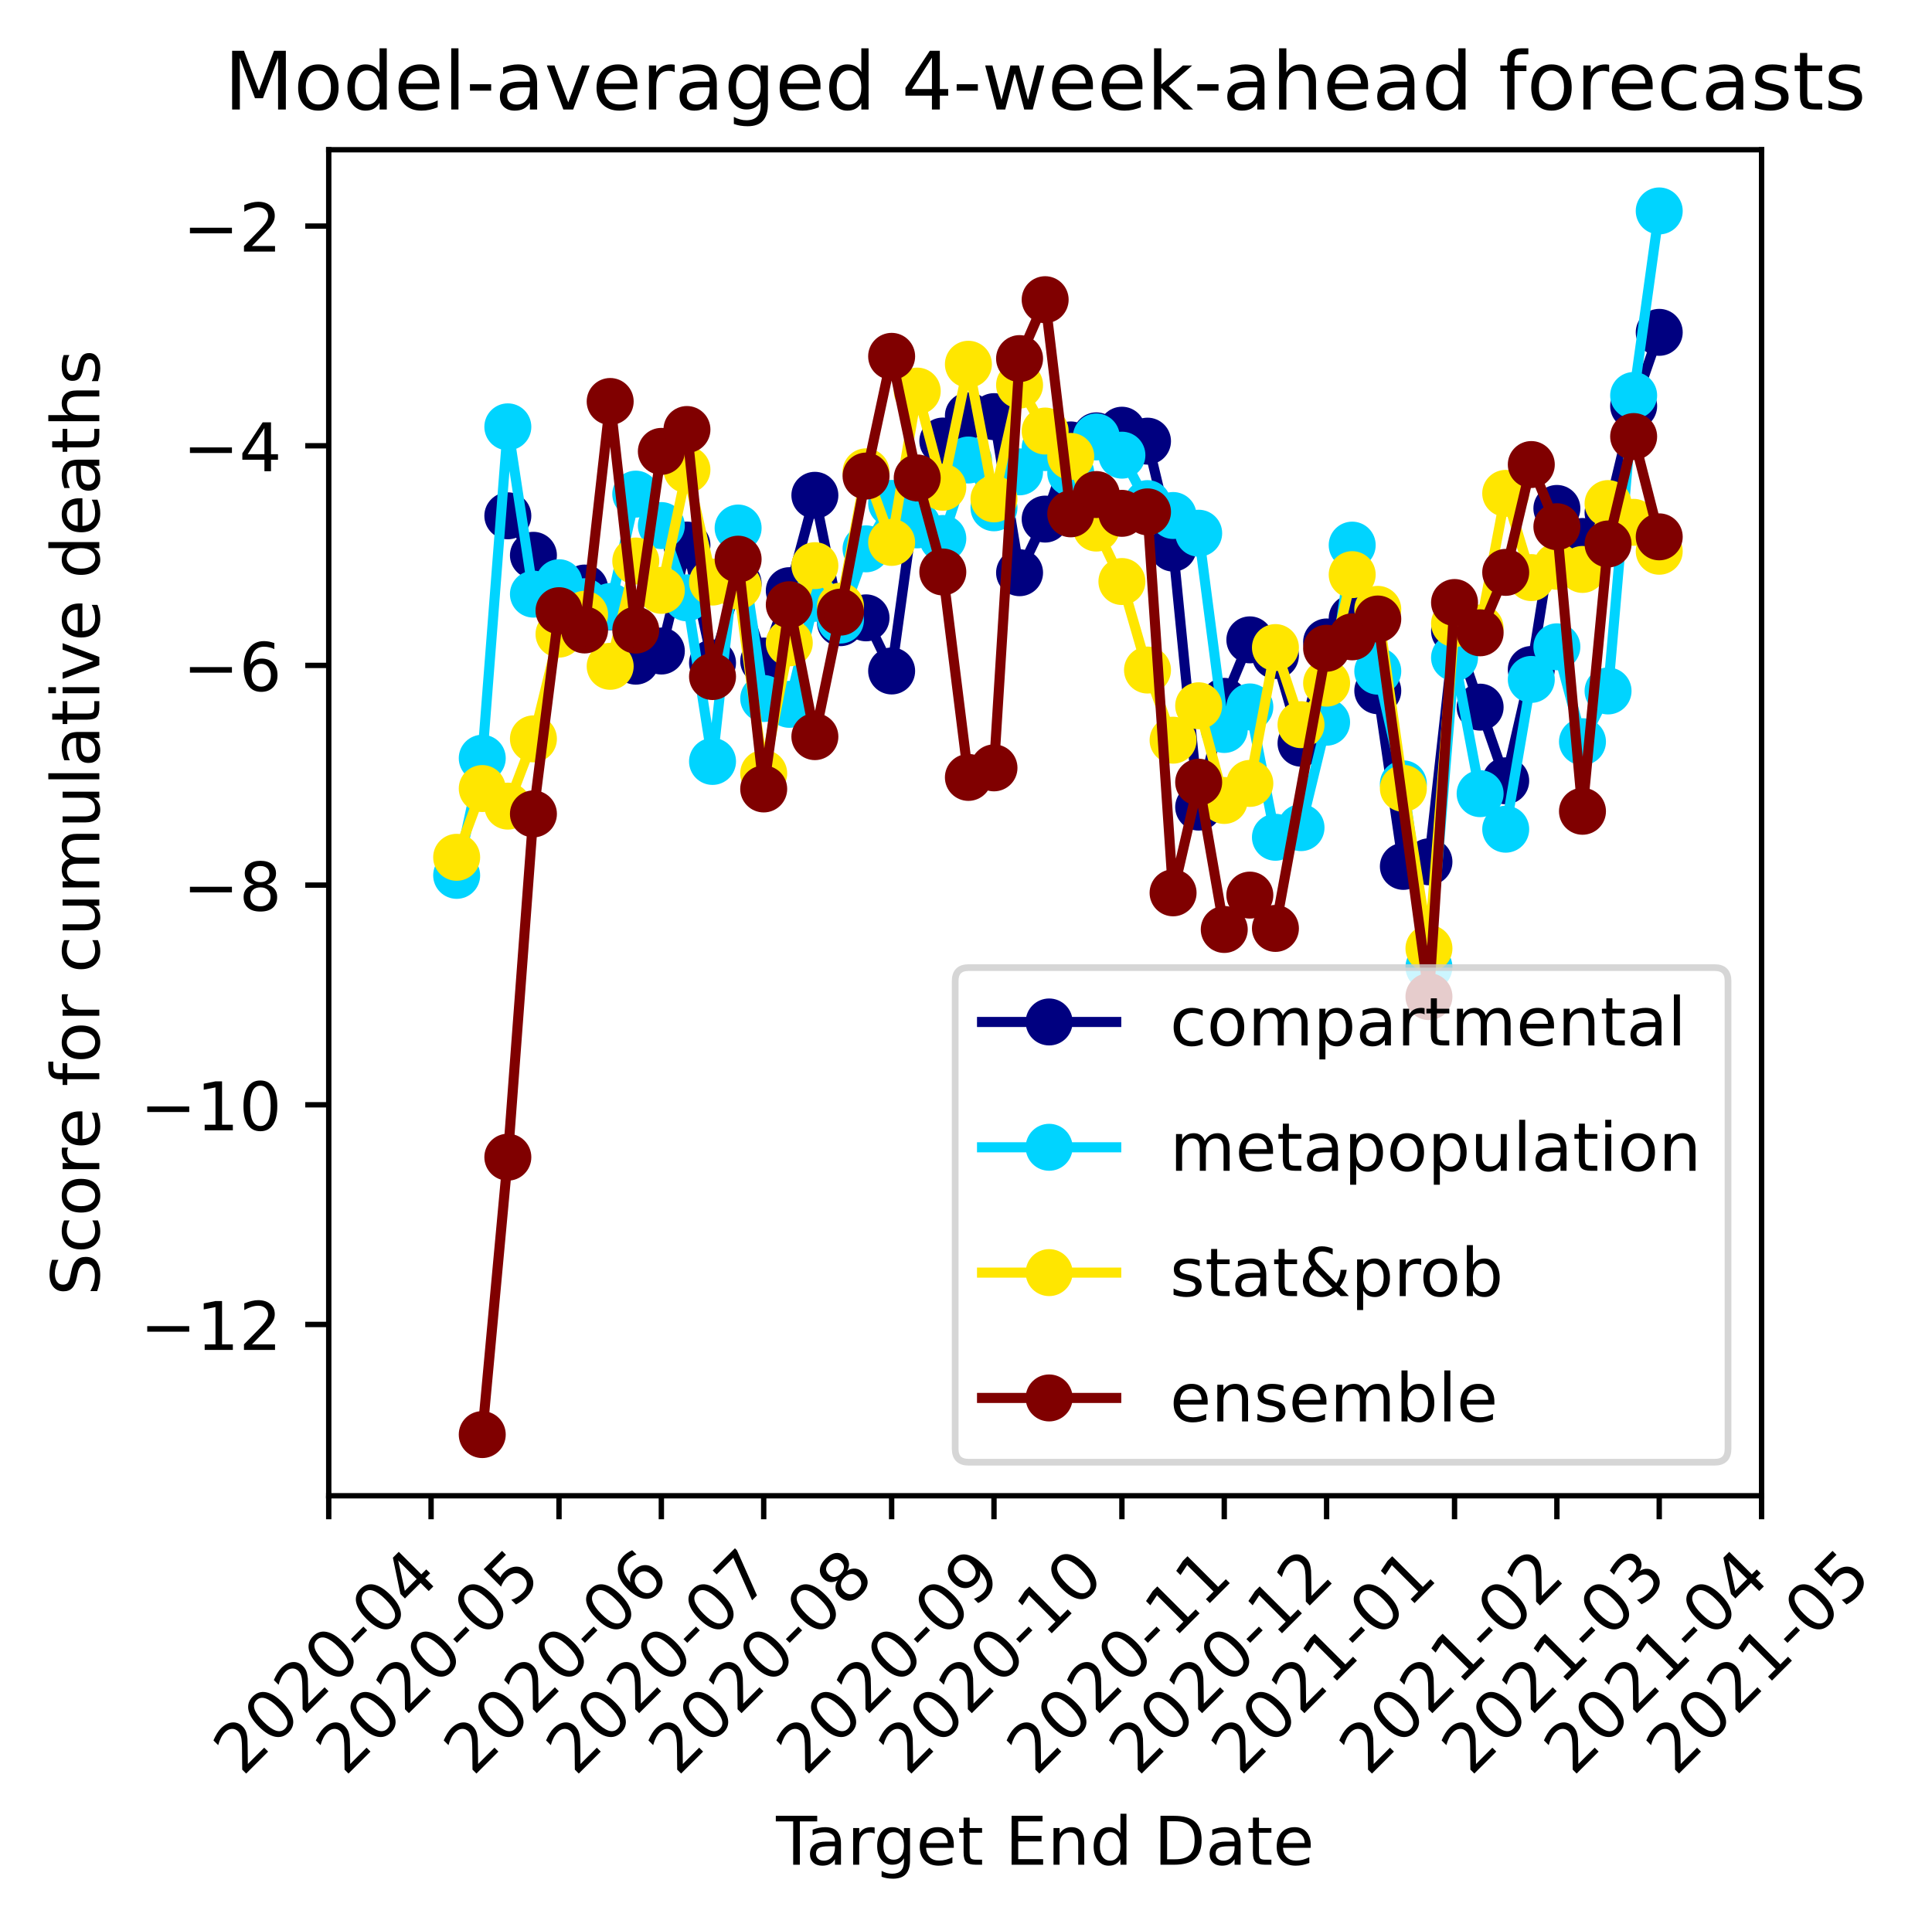 <?xml version="1.0" encoding="utf-8" standalone="no"?>
<!DOCTYPE svg PUBLIC "-//W3C//DTD SVG 1.1//EN"
  "http://www.w3.org/Graphics/SVG/1.1/DTD/svg11.dtd">
<!-- Created with matplotlib (https://matplotlib.org/) -->
<svg height="287.186pt" version="1.1" viewBox="0 0 287.877 287.186" width="287.877pt" xmlns="http://www.w3.org/2000/svg" xmlns:xlink="http://www.w3.org/1999/xlink">
 <defs>
  <style type="text/css">
*{stroke-linecap:butt;stroke-linejoin:round;}
  </style>
 </defs>
 <g id="figure_1">
  <g id="patch_1">
   <path d="M 0 287.186 
L 287.877 287.186 
L 287.877 0 
L 0 0 
z
" style="fill:#ffffff;"/>
  </g>
  <g id="axes_1">
   <g id="patch_2">
    <path d="M 48.983 222.919 
L 262.483 222.919 
L 262.483 22.318 
L 48.983 22.318 
z
" style="fill:#ffffff;"/>
   </g>
   <g id="matplotlib.axis_1">
    <g id="xtick_1">
     <g id="line2d_1">
      <defs>
       <path d="M 0 0 
L 0 3.5 
" id="m260b90be59" style="stroke:#000000;stroke-width:0.8;"/>
      </defs>
      <g>
       <use style="stroke:#000000;stroke-width:0.8;" x="48.983" xlink:href="#m260b90be59" y="222.919"/>
      </g>
     </g>
     <g id="text_1">
      <!-- 2020-04 -->
      <defs>
       <path d="M 19.188 8.297 
L 53.609 8.297 
L 53.609 0 
L 7.328 0 
L 7.328 8.297 
Q 12.938 14.109 22.625 23.891 
Q 32.328 33.688 34.812 36.531 
Q 39.547 41.844 41.422 45.531 
Q 43.312 49.219 43.312 52.781 
Q 43.312 58.594 39.234 62.25 
Q 35.156 65.922 28.609 65.922 
Q 23.969 65.922 18.812 64.312 
Q 13.672 62.703 7.812 59.422 
L 7.812 69.391 
Q 13.766 71.781 18.938 73 
Q 24.125 74.219 28.422 74.219 
Q 39.75 74.219 46.484 68.547 
Q 53.219 62.891 53.219 53.422 
Q 53.219 48.922 51.531 44.891 
Q 49.859 40.875 45.406 35.406 
Q 44.188 33.984 37.641 27.219 
Q 31.109 20.453 19.188 8.297 
z
" id="DejaVuSans-50"/>
       <path d="M 31.781 66.406 
Q 24.172 66.406 20.328 58.906 
Q 16.5 51.422 16.5 36.375 
Q 16.5 21.391 20.328 13.891 
Q 24.172 6.391 31.781 6.391 
Q 39.453 6.391 43.281 13.891 
Q 47.125 21.391 47.125 36.375 
Q 47.125 51.422 43.281 58.906 
Q 39.453 66.406 31.781 66.406 
z
M 31.781 74.219 
Q 44.047 74.219 50.516 64.516 
Q 56.984 54.828 56.984 36.375 
Q 56.984 17.969 50.516 8.266 
Q 44.047 -1.422 31.781 -1.422 
Q 19.531 -1.422 13.062 8.266 
Q 6.594 17.969 6.594 36.375 
Q 6.594 54.828 13.062 64.516 
Q 19.531 74.219 31.781 74.219 
z
" id="DejaVuSans-48"/>
       <path d="M 4.891 31.391 
L 31.203 31.391 
L 31.203 23.391 
L 4.891 23.391 
z
" id="DejaVuSans-45"/>
       <path d="M 37.797 64.312 
L 12.891 25.391 
L 37.797 25.391 
z
M 35.203 72.906 
L 47.609 72.906 
L 47.609 25.391 
L 58.016 25.391 
L 58.016 17.188 
L 47.609 17.188 
L 47.609 0 
L 37.797 0 
L 37.797 17.188 
L 4.891 17.188 
L 4.891 26.703 
z
" id="DejaVuSans-52"/>
      </defs>
      <g transform="translate(36.162 264.837)rotate(-45)scale(0.1 -0.1)">
       <use xlink:href="#DejaVuSans-50"/>
       <use x="63.623" xlink:href="#DejaVuSans-48"/>
       <use x="127.246" xlink:href="#DejaVuSans-50"/>
       <use x="190.869" xlink:href="#DejaVuSans-48"/>
       <use x="254.492" xlink:href="#DejaVuSans-45"/>
       <use x="290.576" xlink:href="#DejaVuSans-48"/>
       <use x="354.199" xlink:href="#DejaVuSans-52"/>
      </g>
     </g>
    </g>
    <g id="xtick_2">
     <g id="line2d_2">
      <g>
       <use style="stroke:#000000;stroke-width:0.8;" x="64.233" xlink:href="#m260b90be59" y="222.919"/>
      </g>
     </g>
     <g id="text_2">
      <!-- 2020-05 -->
      <defs>
       <path d="M 10.797 72.906 
L 49.516 72.906 
L 49.516 64.594 
L 19.828 64.594 
L 19.828 46.734 
Q 21.969 47.469 24.109 47.828 
Q 26.266 48.188 28.422 48.188 
Q 40.625 48.188 47.75 41.5 
Q 54.891 34.812 54.891 23.391 
Q 54.891 11.625 47.562 5.094 
Q 40.234 -1.422 26.906 -1.422 
Q 22.312 -1.422 17.547 -0.641 
Q 12.797 0.141 7.719 1.703 
L 7.719 11.625 
Q 12.109 9.234 16.797 8.062 
Q 21.484 6.891 26.703 6.891 
Q 35.156 6.891 40.078 11.328 
Q 45.016 15.766 45.016 23.391 
Q 45.016 31 40.078 35.438 
Q 35.156 39.891 26.703 39.891 
Q 22.75 39.891 18.812 39.016 
Q 14.891 38.141 10.797 36.281 
z
" id="DejaVuSans-53"/>
      </defs>
      <g transform="translate(51.412 264.837)rotate(-45)scale(0.1 -0.1)">
       <use xlink:href="#DejaVuSans-50"/>
       <use x="63.623" xlink:href="#DejaVuSans-48"/>
       <use x="127.246" xlink:href="#DejaVuSans-50"/>
       <use x="190.869" xlink:href="#DejaVuSans-48"/>
       <use x="254.492" xlink:href="#DejaVuSans-45"/>
       <use x="290.576" xlink:href="#DejaVuSans-48"/>
       <use x="354.199" xlink:href="#DejaVuSans-53"/>
      </g>
     </g>
    </g>
    <g id="xtick_3">
     <g id="line2d_3">
      <g>
       <use style="stroke:#000000;stroke-width:0.8;" x="83.295" xlink:href="#m260b90be59" y="222.919"/>
      </g>
     </g>
     <g id="text_3">
      <!-- 2020-06 -->
      <defs>
       <path d="M 33.016 40.375 
Q 26.375 40.375 22.484 35.828 
Q 18.609 31.297 18.609 23.391 
Q 18.609 15.531 22.484 10.953 
Q 26.375 6.391 33.016 6.391 
Q 39.656 6.391 43.531 10.953 
Q 47.406 15.531 47.406 23.391 
Q 47.406 31.297 43.531 35.828 
Q 39.656 40.375 33.016 40.375 
z
M 52.594 71.297 
L 52.594 62.312 
Q 48.875 64.062 45.094 64.984 
Q 41.312 65.922 37.594 65.922 
Q 27.828 65.922 22.672 59.328 
Q 17.531 52.734 16.797 39.406 
Q 19.672 43.656 24.016 45.922 
Q 28.375 48.188 33.594 48.188 
Q 44.578 48.188 50.953 41.516 
Q 57.328 34.859 57.328 23.391 
Q 57.328 12.156 50.688 5.359 
Q 44.047 -1.422 33.016 -1.422 
Q 20.359 -1.422 13.672 8.266 
Q 6.984 17.969 6.984 36.375 
Q 6.984 53.656 15.188 63.938 
Q 23.391 74.219 37.203 74.219 
Q 40.922 74.219 44.703 73.484 
Q 48.484 72.75 52.594 71.297 
z
" id="DejaVuSans-54"/>
      </defs>
      <g transform="translate(70.474 264.837)rotate(-45)scale(0.1 -0.1)">
       <use xlink:href="#DejaVuSans-50"/>
       <use x="63.623" xlink:href="#DejaVuSans-48"/>
       <use x="127.246" xlink:href="#DejaVuSans-50"/>
       <use x="190.869" xlink:href="#DejaVuSans-48"/>
       <use x="254.492" xlink:href="#DejaVuSans-45"/>
       <use x="290.576" xlink:href="#DejaVuSans-48"/>
       <use x="354.199" xlink:href="#DejaVuSans-54"/>
      </g>
     </g>
    </g>
    <g id="xtick_4">
     <g id="line2d_4">
      <g>
       <use style="stroke:#000000;stroke-width:0.8;" x="98.545" xlink:href="#m260b90be59" y="222.919"/>
      </g>
     </g>
     <g id="text_4">
      <!-- 2020-07 -->
      <defs>
       <path d="M 8.203 72.906 
L 55.078 72.906 
L 55.078 68.703 
L 28.609 0 
L 18.312 0 
L 43.219 64.594 
L 8.203 64.594 
z
" id="DejaVuSans-55"/>
      </defs>
      <g transform="translate(85.724 264.837)rotate(-45)scale(0.1 -0.1)">
       <use xlink:href="#DejaVuSans-50"/>
       <use x="63.623" xlink:href="#DejaVuSans-48"/>
       <use x="127.246" xlink:href="#DejaVuSans-50"/>
       <use x="190.869" xlink:href="#DejaVuSans-48"/>
       <use x="254.492" xlink:href="#DejaVuSans-45"/>
       <use x="290.576" xlink:href="#DejaVuSans-48"/>
       <use x="354.199" xlink:href="#DejaVuSans-55"/>
      </g>
     </g>
    </g>
    <g id="xtick_5">
     <g id="line2d_5">
      <g>
       <use style="stroke:#000000;stroke-width:0.8;" x="113.795" xlink:href="#m260b90be59" y="222.919"/>
      </g>
     </g>
     <g id="text_5">
      <!-- 2020-08 -->
      <defs>
       <path d="M 31.781 34.625 
Q 24.75 34.625 20.719 30.859 
Q 16.703 27.094 16.703 20.516 
Q 16.703 13.922 20.719 10.156 
Q 24.75 6.391 31.781 6.391 
Q 38.812 6.391 42.859 10.172 
Q 46.922 13.969 46.922 20.516 
Q 46.922 27.094 42.891 30.859 
Q 38.875 34.625 31.781 34.625 
z
M 21.922 38.812 
Q 15.578 40.375 12.031 44.719 
Q 8.5 49.078 8.5 55.328 
Q 8.5 64.062 14.719 69.141 
Q 20.953 74.219 31.781 74.219 
Q 42.672 74.219 48.875 69.141 
Q 55.078 64.062 55.078 55.328 
Q 55.078 49.078 51.531 44.719 
Q 48 40.375 41.703 38.812 
Q 48.828 37.156 52.797 32.312 
Q 56.781 27.484 56.781 20.516 
Q 56.781 9.906 50.312 4.234 
Q 43.844 -1.422 31.781 -1.422 
Q 19.734 -1.422 13.25 4.234 
Q 6.781 9.906 6.781 20.516 
Q 6.781 27.484 10.781 32.312 
Q 14.797 37.156 21.922 38.812 
z
M 18.312 54.391 
Q 18.312 48.734 21.844 45.562 
Q 25.391 42.391 31.781 42.391 
Q 38.141 42.391 41.719 45.562 
Q 45.312 48.734 45.312 54.391 
Q 45.312 60.062 41.719 63.234 
Q 38.141 66.406 31.781 66.406 
Q 25.391 66.406 21.844 63.234 
Q 18.312 60.062 18.312 54.391 
z
" id="DejaVuSans-56"/>
      </defs>
      <g transform="translate(100.974 264.837)rotate(-45)scale(0.1 -0.1)">
       <use xlink:href="#DejaVuSans-50"/>
       <use x="63.623" xlink:href="#DejaVuSans-48"/>
       <use x="127.246" xlink:href="#DejaVuSans-50"/>
       <use x="190.869" xlink:href="#DejaVuSans-48"/>
       <use x="254.492" xlink:href="#DejaVuSans-45"/>
       <use x="290.576" xlink:href="#DejaVuSans-48"/>
       <use x="354.199" xlink:href="#DejaVuSans-56"/>
      </g>
     </g>
    </g>
    <g id="xtick_6">
     <g id="line2d_6">
      <g>
       <use style="stroke:#000000;stroke-width:0.8;" x="132.858" xlink:href="#m260b90be59" y="222.919"/>
      </g>
     </g>
     <g id="text_6">
      <!-- 2020-09 -->
      <defs>
       <path d="M 10.984 1.516 
L 10.984 10.5 
Q 14.703 8.734 18.5 7.812 
Q 22.312 6.891 25.984 6.891 
Q 35.75 6.891 40.891 13.453 
Q 46.047 20.016 46.781 33.406 
Q 43.953 29.203 39.594 26.953 
Q 35.25 24.703 29.984 24.703 
Q 19.047 24.703 12.672 31.312 
Q 6.297 37.938 6.297 49.422 
Q 6.297 60.641 12.938 67.422 
Q 19.578 74.219 30.609 74.219 
Q 43.266 74.219 49.922 64.516 
Q 56.594 54.828 56.594 36.375 
Q 56.594 19.141 48.406 8.859 
Q 40.234 -1.422 26.422 -1.422 
Q 22.703 -1.422 18.891 -0.688 
Q 15.094 0.047 10.984 1.516 
z
M 30.609 32.422 
Q 37.25 32.422 41.125 36.953 
Q 45.016 41.5 45.016 49.422 
Q 45.016 57.281 41.125 61.844 
Q 37.25 66.406 30.609 66.406 
Q 23.969 66.406 20.094 61.844 
Q 16.219 57.281 16.219 49.422 
Q 16.219 41.5 20.094 36.953 
Q 23.969 32.422 30.609 32.422 
z
" id="DejaVuSans-57"/>
      </defs>
      <g transform="translate(120.037 264.837)rotate(-45)scale(0.1 -0.1)">
       <use xlink:href="#DejaVuSans-50"/>
       <use x="63.623" xlink:href="#DejaVuSans-48"/>
       <use x="127.246" xlink:href="#DejaVuSans-50"/>
       <use x="190.869" xlink:href="#DejaVuSans-48"/>
       <use x="254.492" xlink:href="#DejaVuSans-45"/>
       <use x="290.576" xlink:href="#DejaVuSans-48"/>
       <use x="354.199" xlink:href="#DejaVuSans-57"/>
      </g>
     </g>
    </g>
    <g id="xtick_7">
     <g id="line2d_7">
      <g>
       <use style="stroke:#000000;stroke-width:0.8;" x="148.108" xlink:href="#m260b90be59" y="222.919"/>
      </g>
     </g>
     <g id="text_7">
      <!-- 2020-10 -->
      <defs>
       <path d="M 12.406 8.297 
L 28.516 8.297 
L 28.516 63.922 
L 10.984 60.406 
L 10.984 69.391 
L 28.422 72.906 
L 38.281 72.906 
L 38.281 8.297 
L 54.391 8.297 
L 54.391 0 
L 12.406 0 
z
" id="DejaVuSans-49"/>
      </defs>
      <g transform="translate(135.287 264.837)rotate(-45)scale(0.1 -0.1)">
       <use xlink:href="#DejaVuSans-50"/>
       <use x="63.623" xlink:href="#DejaVuSans-48"/>
       <use x="127.246" xlink:href="#DejaVuSans-50"/>
       <use x="190.869" xlink:href="#DejaVuSans-48"/>
       <use x="254.492" xlink:href="#DejaVuSans-45"/>
       <use x="290.576" xlink:href="#DejaVuSans-49"/>
       <use x="354.199" xlink:href="#DejaVuSans-48"/>
      </g>
     </g>
    </g>
    <g id="xtick_8">
     <g id="line2d_8">
      <g>
       <use style="stroke:#000000;stroke-width:0.8;" x="167.17" xlink:href="#m260b90be59" y="222.919"/>
      </g>
     </g>
     <g id="text_8">
      <!-- 2020-11 -->
      <g transform="translate(154.349 264.837)rotate(-45)scale(0.1 -0.1)">
       <use xlink:href="#DejaVuSans-50"/>
       <use x="63.623" xlink:href="#DejaVuSans-48"/>
       <use x="127.246" xlink:href="#DejaVuSans-50"/>
       <use x="190.869" xlink:href="#DejaVuSans-48"/>
       <use x="254.492" xlink:href="#DejaVuSans-45"/>
       <use x="290.576" xlink:href="#DejaVuSans-49"/>
       <use x="354.199" xlink:href="#DejaVuSans-49"/>
      </g>
     </g>
    </g>
    <g id="xtick_9">
     <g id="line2d_9">
      <g>
       <use style="stroke:#000000;stroke-width:0.8;" x="182.42" xlink:href="#m260b90be59" y="222.919"/>
      </g>
     </g>
     <g id="text_9">
      <!-- 2020-12 -->
      <g transform="translate(169.599 264.837)rotate(-45)scale(0.1 -0.1)">
       <use xlink:href="#DejaVuSans-50"/>
       <use x="63.623" xlink:href="#DejaVuSans-48"/>
       <use x="127.246" xlink:href="#DejaVuSans-50"/>
       <use x="190.869" xlink:href="#DejaVuSans-48"/>
       <use x="254.492" xlink:href="#DejaVuSans-45"/>
       <use x="290.576" xlink:href="#DejaVuSans-49"/>
       <use x="354.199" xlink:href="#DejaVuSans-50"/>
      </g>
     </g>
    </g>
    <g id="xtick_10">
     <g id="line2d_10">
      <g>
       <use style="stroke:#000000;stroke-width:0.8;" x="197.67" xlink:href="#m260b90be59" y="222.919"/>
      </g>
     </g>
     <g id="text_10">
      <!-- 2021-01 -->
      <g transform="translate(184.849 264.837)rotate(-45)scale(0.1 -0.1)">
       <use xlink:href="#DejaVuSans-50"/>
       <use x="63.623" xlink:href="#DejaVuSans-48"/>
       <use x="127.246" xlink:href="#DejaVuSans-50"/>
       <use x="190.869" xlink:href="#DejaVuSans-49"/>
       <use x="254.492" xlink:href="#DejaVuSans-45"/>
       <use x="290.576" xlink:href="#DejaVuSans-48"/>
       <use x="354.199" xlink:href="#DejaVuSans-49"/>
      </g>
     </g>
    </g>
    <g id="xtick_11">
     <g id="line2d_11">
      <g>
       <use style="stroke:#000000;stroke-width:0.8;" x="216.733" xlink:href="#m260b90be59" y="222.919"/>
      </g>
     </g>
     <g id="text_11">
      <!-- 2021-02 -->
      <g transform="translate(203.912 264.837)rotate(-45)scale(0.1 -0.1)">
       <use xlink:href="#DejaVuSans-50"/>
       <use x="63.623" xlink:href="#DejaVuSans-48"/>
       <use x="127.246" xlink:href="#DejaVuSans-50"/>
       <use x="190.869" xlink:href="#DejaVuSans-49"/>
       <use x="254.492" xlink:href="#DejaVuSans-45"/>
       <use x="290.576" xlink:href="#DejaVuSans-48"/>
       <use x="354.199" xlink:href="#DejaVuSans-50"/>
      </g>
     </g>
    </g>
    <g id="xtick_12">
     <g id="line2d_12">
      <g>
       <use style="stroke:#000000;stroke-width:0.8;" x="231.983" xlink:href="#m260b90be59" y="222.919"/>
      </g>
     </g>
     <g id="text_12">
      <!-- 2021-03 -->
      <defs>
       <path d="M 40.578 39.312 
Q 47.656 37.797 51.625 33 
Q 55.609 28.219 55.609 21.188 
Q 55.609 10.406 48.188 4.484 
Q 40.766 -1.422 27.094 -1.422 
Q 22.516 -1.422 17.656 -0.516 
Q 12.797 0.391 7.625 2.203 
L 7.625 11.719 
Q 11.719 9.328 16.594 8.109 
Q 21.484 6.891 26.812 6.891 
Q 36.078 6.891 40.938 10.547 
Q 45.797 14.203 45.797 21.188 
Q 45.797 27.641 41.281 31.266 
Q 36.766 34.906 28.719 34.906 
L 20.219 34.906 
L 20.219 43.016 
L 29.109 43.016 
Q 36.375 43.016 40.234 45.922 
Q 44.094 48.828 44.094 54.297 
Q 44.094 59.906 40.109 62.906 
Q 36.141 65.922 28.719 65.922 
Q 24.656 65.922 20.016 65.031 
Q 15.375 64.156 9.812 62.312 
L 9.812 71.094 
Q 15.438 72.656 20.344 73.438 
Q 25.25 74.219 29.594 74.219 
Q 40.828 74.219 47.359 69.109 
Q 53.906 64.016 53.906 55.328 
Q 53.906 49.266 50.438 45.094 
Q 46.969 40.922 40.578 39.312 
z
" id="DejaVuSans-51"/>
      </defs>
      <g transform="translate(219.162 264.837)rotate(-45)scale(0.1 -0.1)">
       <use xlink:href="#DejaVuSans-50"/>
       <use x="63.623" xlink:href="#DejaVuSans-48"/>
       <use x="127.246" xlink:href="#DejaVuSans-50"/>
       <use x="190.869" xlink:href="#DejaVuSans-49"/>
       <use x="254.492" xlink:href="#DejaVuSans-45"/>
       <use x="290.576" xlink:href="#DejaVuSans-48"/>
       <use x="354.199" xlink:href="#DejaVuSans-51"/>
      </g>
     </g>
    </g>
    <g id="xtick_13">
     <g id="line2d_13">
      <g>
       <use style="stroke:#000000;stroke-width:0.8;" x="247.233" xlink:href="#m260b90be59" y="222.919"/>
      </g>
     </g>
     <g id="text_13">
      <!-- 2021-04 -->
      <g transform="translate(234.412 264.837)rotate(-45)scale(0.1 -0.1)">
       <use xlink:href="#DejaVuSans-50"/>
       <use x="63.623" xlink:href="#DejaVuSans-48"/>
       <use x="127.246" xlink:href="#DejaVuSans-50"/>
       <use x="190.869" xlink:href="#DejaVuSans-49"/>
       <use x="254.492" xlink:href="#DejaVuSans-45"/>
       <use x="290.576" xlink:href="#DejaVuSans-48"/>
       <use x="354.199" xlink:href="#DejaVuSans-52"/>
      </g>
     </g>
    </g>
    <g id="xtick_14">
     <g id="line2d_14">
      <g>
       <use style="stroke:#000000;stroke-width:0.8;" x="262.483" xlink:href="#m260b90be59" y="222.919"/>
      </g>
     </g>
     <g id="text_14">
      <!-- 2021-05 -->
      <g transform="translate(249.662 264.837)rotate(-45)scale(0.1 -0.1)">
       <use xlink:href="#DejaVuSans-50"/>
       <use x="63.623" xlink:href="#DejaVuSans-48"/>
       <use x="127.246" xlink:href="#DejaVuSans-50"/>
       <use x="190.869" xlink:href="#DejaVuSans-49"/>
       <use x="254.492" xlink:href="#DejaVuSans-45"/>
       <use x="290.576" xlink:href="#DejaVuSans-48"/>
       <use x="354.199" xlink:href="#DejaVuSans-53"/>
      </g>
     </g>
    </g>
    <g id="text_15">
     <!-- Target End Date -->
     <defs>
      <path d="M -0.297 72.906 
L 61.375 72.906 
L 61.375 64.594 
L 35.5 64.594 
L 35.5 0 
L 25.594 0 
L 25.594 64.594 
L -0.297 64.594 
z
" id="DejaVuSans-84"/>
      <path d="M 34.281 27.484 
Q 23.391 27.484 19.188 25 
Q 14.984 22.516 14.984 16.5 
Q 14.984 11.719 18.141 8.906 
Q 21.297 6.109 26.703 6.109 
Q 34.188 6.109 38.703 11.406 
Q 43.219 16.703 43.219 25.484 
L 43.219 27.484 
z
M 52.203 31.203 
L 52.203 0 
L 43.219 0 
L 43.219 8.297 
Q 40.141 3.328 35.547 0.953 
Q 30.953 -1.422 24.312 -1.422 
Q 15.922 -1.422 10.953 3.297 
Q 6 8.016 6 15.922 
Q 6 25.141 12.172 29.828 
Q 18.359 34.516 30.609 34.516 
L 43.219 34.516 
L 43.219 35.406 
Q 43.219 41.609 39.141 45 
Q 35.062 48.391 27.688 48.391 
Q 23 48.391 18.547 47.266 
Q 14.109 46.141 10.016 43.891 
L 10.016 52.203 
Q 14.938 54.109 19.578 55.047 
Q 24.219 56 28.609 56 
Q 40.484 56 46.344 49.844 
Q 52.203 43.703 52.203 31.203 
z
" id="DejaVuSans-97"/>
      <path d="M 41.109 46.297 
Q 39.594 47.172 37.812 47.578 
Q 36.031 48 33.891 48 
Q 26.266 48 22.188 43.047 
Q 18.109 38.094 18.109 28.812 
L 18.109 0 
L 9.078 0 
L 9.078 54.688 
L 18.109 54.688 
L 18.109 46.188 
Q 20.953 51.172 25.484 53.578 
Q 30.031 56 36.531 56 
Q 37.453 56 38.578 55.875 
Q 39.703 55.766 41.062 55.516 
z
" id="DejaVuSans-114"/>
      <path d="M 45.406 27.984 
Q 45.406 37.75 41.375 43.109 
Q 37.359 48.484 30.078 48.484 
Q 22.859 48.484 18.828 43.109 
Q 14.797 37.75 14.797 27.984 
Q 14.797 18.266 18.828 12.891 
Q 22.859 7.516 30.078 7.516 
Q 37.359 7.516 41.375 12.891 
Q 45.406 18.266 45.406 27.984 
z
M 54.391 6.781 
Q 54.391 -7.172 48.188 -13.984 
Q 42 -20.797 29.203 -20.797 
Q 24.469 -20.797 20.266 -20.094 
Q 16.062 -19.391 12.109 -17.922 
L 12.109 -9.188 
Q 16.062 -11.328 19.922 -12.344 
Q 23.781 -13.375 27.781 -13.375 
Q 36.625 -13.375 41.016 -8.766 
Q 45.406 -4.156 45.406 5.172 
L 45.406 9.625 
Q 42.625 4.781 38.281 2.391 
Q 33.938 0 27.875 0 
Q 17.828 0 11.672 7.656 
Q 5.516 15.328 5.516 27.984 
Q 5.516 40.672 11.672 48.328 
Q 17.828 56 27.875 56 
Q 33.938 56 38.281 53.609 
Q 42.625 51.219 45.406 46.391 
L 45.406 54.688 
L 54.391 54.688 
z
" id="DejaVuSans-103"/>
      <path d="M 56.203 29.594 
L 56.203 25.203 
L 14.891 25.203 
Q 15.484 15.922 20.484 11.062 
Q 25.484 6.203 34.422 6.203 
Q 39.594 6.203 44.453 7.469 
Q 49.312 8.734 54.109 11.281 
L 54.109 2.781 
Q 49.266 0.734 44.188 -0.344 
Q 39.109 -1.422 33.891 -1.422 
Q 20.797 -1.422 13.156 6.188 
Q 5.516 13.812 5.516 26.812 
Q 5.516 40.234 12.766 48.109 
Q 20.016 56 32.328 56 
Q 43.359 56 49.781 48.891 
Q 56.203 41.797 56.203 29.594 
z
M 47.219 32.234 
Q 47.125 39.594 43.094 43.984 
Q 39.062 48.391 32.422 48.391 
Q 24.906 48.391 20.391 44.141 
Q 15.875 39.891 15.188 32.172 
z
" id="DejaVuSans-101"/>
      <path d="M 18.312 70.219 
L 18.312 54.688 
L 36.812 54.688 
L 36.812 47.703 
L 18.312 47.703 
L 18.312 18.016 
Q 18.312 11.328 20.141 9.422 
Q 21.969 7.516 27.594 7.516 
L 36.812 7.516 
L 36.812 0 
L 27.594 0 
Q 17.188 0 13.234 3.875 
Q 9.281 7.766 9.281 18.016 
L 9.281 47.703 
L 2.688 47.703 
L 2.688 54.688 
L 9.281 54.688 
L 9.281 70.219 
z
" id="DejaVuSans-116"/>
      <path id="DejaVuSans-32"/>
      <path d="M 9.812 72.906 
L 55.906 72.906 
L 55.906 64.594 
L 19.672 64.594 
L 19.672 43.016 
L 54.391 43.016 
L 54.391 34.719 
L 19.672 34.719 
L 19.672 8.297 
L 56.781 8.297 
L 56.781 0 
L 9.812 0 
z
" id="DejaVuSans-69"/>
      <path d="M 54.891 33.016 
L 54.891 0 
L 45.906 0 
L 45.906 32.719 
Q 45.906 40.484 42.875 44.328 
Q 39.844 48.188 33.797 48.188 
Q 26.516 48.188 22.312 43.547 
Q 18.109 38.922 18.109 30.906 
L 18.109 0 
L 9.078 0 
L 9.078 54.688 
L 18.109 54.688 
L 18.109 46.188 
Q 21.344 51.125 25.703 53.562 
Q 30.078 56 35.797 56 
Q 45.219 56 50.047 50.172 
Q 54.891 44.344 54.891 33.016 
z
" id="DejaVuSans-110"/>
      <path d="M 45.406 46.391 
L 45.406 75.984 
L 54.391 75.984 
L 54.391 0 
L 45.406 0 
L 45.406 8.203 
Q 42.578 3.328 38.25 0.953 
Q 33.938 -1.422 27.875 -1.422 
Q 17.969 -1.422 11.734 6.484 
Q 5.516 14.406 5.516 27.297 
Q 5.516 40.188 11.734 48.094 
Q 17.969 56 27.875 56 
Q 33.938 56 38.25 53.625 
Q 42.578 51.266 45.406 46.391 
z
M 14.797 27.297 
Q 14.797 17.391 18.875 11.75 
Q 22.953 6.109 30.078 6.109 
Q 37.203 6.109 41.297 11.75 
Q 45.406 17.391 45.406 27.297 
Q 45.406 37.203 41.297 42.844 
Q 37.203 48.484 30.078 48.484 
Q 22.953 48.484 18.875 42.844 
Q 14.797 37.203 14.797 27.297 
z
" id="DejaVuSans-100"/>
      <path d="M 19.672 64.797 
L 19.672 8.109 
L 31.594 8.109 
Q 46.688 8.109 53.688 14.938 
Q 60.688 21.781 60.688 36.531 
Q 60.688 51.172 53.688 57.984 
Q 46.688 64.797 31.594 64.797 
z
M 9.812 72.906 
L 30.078 72.906 
Q 51.266 72.906 61.172 64.094 
Q 71.094 55.281 71.094 36.531 
Q 71.094 17.672 61.125 8.828 
Q 51.172 0 30.078 0 
L 9.812 0 
z
" id="DejaVuSans-68"/>
     </defs>
     <g transform="translate(115.63 277.906)scale(0.1 -0.1)">
      <use xlink:href="#DejaVuSans-84"/>
      <use x="44.584" xlink:href="#DejaVuSans-97"/>
      <use x="105.863" xlink:href="#DejaVuSans-114"/>
      <use x="145.227" xlink:href="#DejaVuSans-103"/>
      <use x="208.703" xlink:href="#DejaVuSans-101"/>
      <use x="270.227" xlink:href="#DejaVuSans-116"/>
      <use x="309.436" xlink:href="#DejaVuSans-32"/>
      <use x="341.223" xlink:href="#DejaVuSans-69"/>
      <use x="404.406" xlink:href="#DejaVuSans-110"/>
      <use x="467.785" xlink:href="#DejaVuSans-100"/>
      <use x="531.262" xlink:href="#DejaVuSans-32"/>
      <use x="563.049" xlink:href="#DejaVuSans-68"/>
      <use x="640.051" xlink:href="#DejaVuSans-97"/>
      <use x="701.33" xlink:href="#DejaVuSans-116"/>
      <use x="740.539" xlink:href="#DejaVuSans-101"/>
     </g>
    </g>
   </g>
   <g id="matplotlib.axis_2">
    <g id="ytick_1">
     <g id="line2d_15">
      <defs>
       <path d="M 0 0 
L -3.5 0 
" id="m57f17d5f75" style="stroke:#000000;stroke-width:0.8;"/>
      </defs>
      <g>
       <use style="stroke:#000000;stroke-width:0.8;" x="48.983" xlink:href="#m57f17d5f75" y="197.388"/>
      </g>
     </g>
     <g id="text_16">
      <!-- −12 -->
      <defs>
       <path d="M 10.594 35.5 
L 73.188 35.5 
L 73.188 27.203 
L 10.594 27.203 
z
" id="DejaVuSans-8722"/>
      </defs>
      <g transform="translate(20.878 201.187)scale(0.1 -0.1)">
       <use xlink:href="#DejaVuSans-8722"/>
       <use x="83.789" xlink:href="#DejaVuSans-49"/>
       <use x="147.412" xlink:href="#DejaVuSans-50"/>
      </g>
     </g>
    </g>
    <g id="ytick_2">
     <g id="line2d_16">
      <g>
       <use style="stroke:#000000;stroke-width:0.8;" x="48.983" xlink:href="#m57f17d5f75" y="164.649"/>
      </g>
     </g>
     <g id="text_17">
      <!-- −10 -->
      <g transform="translate(20.878 168.448)scale(0.1 -0.1)">
       <use xlink:href="#DejaVuSans-8722"/>
       <use x="83.789" xlink:href="#DejaVuSans-49"/>
       <use x="147.412" xlink:href="#DejaVuSans-48"/>
      </g>
     </g>
    </g>
    <g id="ytick_3">
     <g id="line2d_17">
      <g>
       <use style="stroke:#000000;stroke-width:0.8;" x="48.983" xlink:href="#m57f17d5f75" y="131.91"/>
      </g>
     </g>
     <g id="text_18">
      <!-- −8 -->
      <g transform="translate(27.241 135.709)scale(0.1 -0.1)">
       <use xlink:href="#DejaVuSans-8722"/>
       <use x="83.789" xlink:href="#DejaVuSans-56"/>
      </g>
     </g>
    </g>
    <g id="ytick_4">
     <g id="line2d_18">
      <g>
       <use style="stroke:#000000;stroke-width:0.8;" x="48.983" xlink:href="#m57f17d5f75" y="99.17"/>
      </g>
     </g>
     <g id="text_19">
      <!-- −6 -->
      <g transform="translate(27.241 102.97)scale(0.1 -0.1)">
       <use xlink:href="#DejaVuSans-8722"/>
       <use x="83.789" xlink:href="#DejaVuSans-54"/>
      </g>
     </g>
    </g>
    <g id="ytick_5">
     <g id="line2d_19">
      <g>
       <use style="stroke:#000000;stroke-width:0.8;" x="48.983" xlink:href="#m57f17d5f75" y="66.431"/>
      </g>
     </g>
     <g id="text_20">
      <!-- −4 -->
      <g transform="translate(27.241 70.23)scale(0.1 -0.1)">
       <use xlink:href="#DejaVuSans-8722"/>
       <use x="83.789" xlink:href="#DejaVuSans-52"/>
      </g>
     </g>
    </g>
    <g id="ytick_6">
     <g id="line2d_20">
      <g>
       <use style="stroke:#000000;stroke-width:0.8;" x="48.983" xlink:href="#m57f17d5f75" y="33.692"/>
      </g>
     </g>
     <g id="text_21">
      <!-- −2 -->
      <g transform="translate(27.241 37.491)scale(0.1 -0.1)">
       <use xlink:href="#DejaVuSans-8722"/>
       <use x="83.789" xlink:href="#DejaVuSans-50"/>
      </g>
     </g>
    </g>
    <g id="text_22">
     <!-- Score for cumulative deaths -->
     <defs>
      <path d="M 53.516 70.516 
L 53.516 60.891 
Q 47.906 63.578 42.922 64.891 
Q 37.938 66.219 33.297 66.219 
Q 25.25 66.219 20.875 63.094 
Q 16.5 59.969 16.5 54.203 
Q 16.5 49.359 19.406 46.891 
Q 22.312 44.438 30.422 42.922 
L 36.375 41.703 
Q 47.406 39.594 52.656 34.297 
Q 57.906 29 57.906 20.125 
Q 57.906 9.516 50.797 4.047 
Q 43.703 -1.422 29.984 -1.422 
Q 24.812 -1.422 18.969 -0.25 
Q 13.141 0.922 6.891 3.219 
L 6.891 13.375 
Q 12.891 10.016 18.656 8.297 
Q 24.422 6.594 29.984 6.594 
Q 38.422 6.594 43.016 9.906 
Q 47.609 13.234 47.609 19.391 
Q 47.609 24.75 44.312 27.781 
Q 41.016 30.812 33.5 32.328 
L 27.484 33.5 
Q 16.453 35.688 11.516 40.375 
Q 6.594 45.062 6.594 53.422 
Q 6.594 63.094 13.406 68.656 
Q 20.219 74.219 32.172 74.219 
Q 37.312 74.219 42.625 73.281 
Q 47.953 72.359 53.516 70.516 
z
" id="DejaVuSans-83"/>
      <path d="M 48.781 52.594 
L 48.781 44.188 
Q 44.969 46.297 41.141 47.344 
Q 37.312 48.391 33.406 48.391 
Q 24.656 48.391 19.812 42.844 
Q 14.984 37.312 14.984 27.297 
Q 14.984 17.281 19.812 11.734 
Q 24.656 6.203 33.406 6.203 
Q 37.312 6.203 41.141 7.25 
Q 44.969 8.297 48.781 10.406 
L 48.781 2.094 
Q 45.016 0.344 40.984 -0.531 
Q 36.969 -1.422 32.422 -1.422 
Q 20.062 -1.422 12.781 6.344 
Q 5.516 14.109 5.516 27.297 
Q 5.516 40.672 12.859 48.328 
Q 20.219 56 33.016 56 
Q 37.156 56 41.109 55.141 
Q 45.062 54.297 48.781 52.594 
z
" id="DejaVuSans-99"/>
      <path d="M 30.609 48.391 
Q 23.391 48.391 19.188 42.75 
Q 14.984 37.109 14.984 27.297 
Q 14.984 17.484 19.156 11.844 
Q 23.344 6.203 30.609 6.203 
Q 37.797 6.203 41.984 11.859 
Q 46.188 17.531 46.188 27.297 
Q 46.188 37.016 41.984 42.703 
Q 37.797 48.391 30.609 48.391 
z
M 30.609 56 
Q 42.328 56 49.016 48.375 
Q 55.719 40.766 55.719 27.297 
Q 55.719 13.875 49.016 6.219 
Q 42.328 -1.422 30.609 -1.422 
Q 18.844 -1.422 12.172 6.219 
Q 5.516 13.875 5.516 27.297 
Q 5.516 40.766 12.172 48.375 
Q 18.844 56 30.609 56 
z
" id="DejaVuSans-111"/>
      <path d="M 37.109 75.984 
L 37.109 68.5 
L 28.516 68.5 
Q 23.688 68.5 21.797 66.547 
Q 19.922 64.594 19.922 59.516 
L 19.922 54.688 
L 34.719 54.688 
L 34.719 47.703 
L 19.922 47.703 
L 19.922 0 
L 10.891 0 
L 10.891 47.703 
L 2.297 47.703 
L 2.297 54.688 
L 10.891 54.688 
L 10.891 58.5 
Q 10.891 67.625 15.141 71.797 
Q 19.391 75.984 28.609 75.984 
z
" id="DejaVuSans-102"/>
      <path d="M 8.5 21.578 
L 8.5 54.688 
L 17.484 54.688 
L 17.484 21.922 
Q 17.484 14.156 20.5 10.266 
Q 23.531 6.391 29.594 6.391 
Q 36.859 6.391 41.078 11.031 
Q 45.312 15.672 45.312 23.688 
L 45.312 54.688 
L 54.297 54.688 
L 54.297 0 
L 45.312 0 
L 45.312 8.406 
Q 42.047 3.422 37.719 1 
Q 33.406 -1.422 27.688 -1.422 
Q 18.266 -1.422 13.375 4.438 
Q 8.5 10.297 8.5 21.578 
z
M 31.109 56 
z
" id="DejaVuSans-117"/>
      <path d="M 52 44.188 
Q 55.375 50.25 60.062 53.125 
Q 64.75 56 71.094 56 
Q 79.641 56 84.281 50.016 
Q 88.922 44.047 88.922 33.016 
L 88.922 0 
L 79.891 0 
L 79.891 32.719 
Q 79.891 40.578 77.094 44.375 
Q 74.312 48.188 68.609 48.188 
Q 61.625 48.188 57.562 43.547 
Q 53.516 38.922 53.516 30.906 
L 53.516 0 
L 44.484 0 
L 44.484 32.719 
Q 44.484 40.625 41.703 44.406 
Q 38.922 48.188 33.109 48.188 
Q 26.219 48.188 22.156 43.531 
Q 18.109 38.875 18.109 30.906 
L 18.109 0 
L 9.078 0 
L 9.078 54.688 
L 18.109 54.688 
L 18.109 46.188 
Q 21.188 51.219 25.484 53.609 
Q 29.781 56 35.688 56 
Q 41.656 56 45.828 52.969 
Q 50 49.953 52 44.188 
z
" id="DejaVuSans-109"/>
      <path d="M 9.422 75.984 
L 18.406 75.984 
L 18.406 0 
L 9.422 0 
z
" id="DejaVuSans-108"/>
      <path d="M 9.422 54.688 
L 18.406 54.688 
L 18.406 0 
L 9.422 0 
z
M 9.422 75.984 
L 18.406 75.984 
L 18.406 64.594 
L 9.422 64.594 
z
" id="DejaVuSans-105"/>
      <path d="M 2.984 54.688 
L 12.5 54.688 
L 29.594 8.797 
L 46.688 54.688 
L 56.203 54.688 
L 35.688 0 
L 23.484 0 
z
" id="DejaVuSans-118"/>
      <path d="M 54.891 33.016 
L 54.891 0 
L 45.906 0 
L 45.906 32.719 
Q 45.906 40.484 42.875 44.328 
Q 39.844 48.188 33.797 48.188 
Q 26.516 48.188 22.312 43.547 
Q 18.109 38.922 18.109 30.906 
L 18.109 0 
L 9.078 0 
L 9.078 75.984 
L 18.109 75.984 
L 18.109 46.188 
Q 21.344 51.125 25.703 53.562 
Q 30.078 56 35.797 56 
Q 45.219 56 50.047 50.172 
Q 54.891 44.344 54.891 33.016 
z
" id="DejaVuSans-104"/>
      <path d="M 44.281 53.078 
L 44.281 44.578 
Q 40.484 46.531 36.375 47.5 
Q 32.281 48.484 27.875 48.484 
Q 21.188 48.484 17.844 46.438 
Q 14.5 44.391 14.5 40.281 
Q 14.5 37.156 16.891 35.375 
Q 19.281 33.594 26.516 31.984 
L 29.594 31.297 
Q 39.156 29.25 43.188 25.516 
Q 47.219 21.781 47.219 15.094 
Q 47.219 7.469 41.188 3.016 
Q 35.156 -1.422 24.609 -1.422 
Q 20.219 -1.422 15.453 -0.562 
Q 10.688 0.297 5.422 2 
L 5.422 11.281 
Q 10.406 8.688 15.234 7.391 
Q 20.062 6.109 24.812 6.109 
Q 31.156 6.109 34.562 8.281 
Q 37.984 10.453 37.984 14.406 
Q 37.984 18.062 35.516 20.016 
Q 33.062 21.969 24.703 23.781 
L 21.578 24.516 
Q 13.234 26.266 9.516 29.906 
Q 5.812 33.547 5.812 39.891 
Q 5.812 47.609 11.281 51.797 
Q 16.75 56 26.812 56 
Q 31.781 56 36.172 55.266 
Q 40.578 54.547 44.281 53.078 
z
" id="DejaVuSans-115"/>
     </defs>
     <g transform="translate(14.798 193.107)rotate(-90)scale(0.1 -0.1)">
      <use xlink:href="#DejaVuSans-83"/>
      <use x="63.477" xlink:href="#DejaVuSans-99"/>
      <use x="118.457" xlink:href="#DejaVuSans-111"/>
      <use x="179.639" xlink:href="#DejaVuSans-114"/>
      <use x="218.502" xlink:href="#DejaVuSans-101"/>
      <use x="280.025" xlink:href="#DejaVuSans-32"/>
      <use x="311.812" xlink:href="#DejaVuSans-102"/>
      <use x="347.018" xlink:href="#DejaVuSans-111"/>
      <use x="408.199" xlink:href="#DejaVuSans-114"/>
      <use x="449.312" xlink:href="#DejaVuSans-32"/>
      <use x="481.1" xlink:href="#DejaVuSans-99"/>
      <use x="536.08" xlink:href="#DejaVuSans-117"/>
      <use x="599.459" xlink:href="#DejaVuSans-109"/>
      <use x="696.871" xlink:href="#DejaVuSans-117"/>
      <use x="760.25" xlink:href="#DejaVuSans-108"/>
      <use x="788.033" xlink:href="#DejaVuSans-97"/>
      <use x="849.312" xlink:href="#DejaVuSans-116"/>
      <use x="888.521" xlink:href="#DejaVuSans-105"/>
      <use x="916.305" xlink:href="#DejaVuSans-118"/>
      <use x="975.484" xlink:href="#DejaVuSans-101"/>
      <use x="1037.008" xlink:href="#DejaVuSans-32"/>
      <use x="1068.795" xlink:href="#DejaVuSans-100"/>
      <use x="1132.271" xlink:href="#DejaVuSans-101"/>
      <use x="1193.795" xlink:href="#DejaVuSans-97"/>
      <use x="1255.074" xlink:href="#DejaVuSans-116"/>
      <use x="1294.283" xlink:href="#DejaVuSans-104"/>
      <use x="1357.662" xlink:href="#DejaVuSans-115"/>
     </g>
    </g>
   </g>
   <g id="line2d_21">
    <path clip-path="url(#pe6846c9f2c)" d="M 75.67 76.872 
L 79.483 82.758 
L 83.295 89.489 
L 87.108 87.637 
L 90.92 90.43 
L 94.733 98.537 
L 98.545 97.025 
L 102.358 81.232 
L 106.17 98.8 
L 109.983 86.931 
L 113.795 98.515 
L 117.608 88.029 
L 121.42 73.815 
L 125.233 92.8 
L 129.045 92.08 
L 132.858 99.998 
L 136.67 72.352 
L 140.483 65.728 
L 144.295 61.959 
L 148.108 62.092 
L 151.92 85.354 
L 155.733 77.363 
L 159.545 66.307 
L 163.358 64.951 
L 167.17 64.115 
L 170.983 65.745 
L 174.795 81.685 
L 178.608 120.286 
L 182.42 104.527 
L 186.233 95.359 
L 190.045 97.687 
L 193.858 110.761 
L 197.67 95.673 
L 201.483 92.121 
L 205.295 102.941 
L 209.108 129.121 
L 212.921 128.434 
L 216.733 94.044 
L 220.546 105.388 
L 224.358 116.367 
L 228.171 99.777 
L 231.983 75.773 
L 235.796 80.7 
L 239.608 76.416 
L 243.421 60.515 
L 247.233 49.53 
" style="fill:none;stroke:#000080;stroke-linecap:square;stroke-width:1.5;"/>
    <defs>
     <path d="M 0 3 
C 0.796 3 1.559 2.684 2.121 2.121 
C 2.684 1.559 3 0.796 3 0 
C 3 -0.796 2.684 -1.559 2.121 -2.121 
C 1.559 -2.684 0.796 -3 0 -3 
C -0.796 -3 -1.559 -2.684 -2.121 -2.121 
C -2.684 -1.559 -3 -0.796 -3 0 
C -3 0.796 -2.684 1.559 -2.121 2.121 
C -1.559 2.684 -0.796 3 0 3 
z
" id="m03b4e855f3" style="stroke:#000080;"/>
    </defs>
    <g clip-path="url(#pe6846c9f2c)">
     <use style="fill:#000080;stroke:#000080;" x="75.67" xlink:href="#m03b4e855f3" y="76.872"/>
     <use style="fill:#000080;stroke:#000080;" x="79.483" xlink:href="#m03b4e855f3" y="82.758"/>
     <use style="fill:#000080;stroke:#000080;" x="83.295" xlink:href="#m03b4e855f3" y="89.489"/>
     <use style="fill:#000080;stroke:#000080;" x="87.108" xlink:href="#m03b4e855f3" y="87.637"/>
     <use style="fill:#000080;stroke:#000080;" x="90.92" xlink:href="#m03b4e855f3" y="90.43"/>
     <use style="fill:#000080;stroke:#000080;" x="94.733" xlink:href="#m03b4e855f3" y="98.537"/>
     <use style="fill:#000080;stroke:#000080;" x="98.545" xlink:href="#m03b4e855f3" y="97.025"/>
     <use style="fill:#000080;stroke:#000080;" x="102.358" xlink:href="#m03b4e855f3" y="81.232"/>
     <use style="fill:#000080;stroke:#000080;" x="106.17" xlink:href="#m03b4e855f3" y="98.8"/>
     <use style="fill:#000080;stroke:#000080;" x="109.983" xlink:href="#m03b4e855f3" y="86.931"/>
     <use style="fill:#000080;stroke:#000080;" x="113.795" xlink:href="#m03b4e855f3" y="98.515"/>
     <use style="fill:#000080;stroke:#000080;" x="117.608" xlink:href="#m03b4e855f3" y="88.029"/>
     <use style="fill:#000080;stroke:#000080;" x="121.42" xlink:href="#m03b4e855f3" y="73.815"/>
     <use style="fill:#000080;stroke:#000080;" x="125.233" xlink:href="#m03b4e855f3" y="92.8"/>
     <use style="fill:#000080;stroke:#000080;" x="129.045" xlink:href="#m03b4e855f3" y="92.08"/>
     <use style="fill:#000080;stroke:#000080;" x="132.858" xlink:href="#m03b4e855f3" y="99.998"/>
     <use style="fill:#000080;stroke:#000080;" x="136.67" xlink:href="#m03b4e855f3" y="72.352"/>
     <use style="fill:#000080;stroke:#000080;" x="140.483" xlink:href="#m03b4e855f3" y="65.728"/>
     <use style="fill:#000080;stroke:#000080;" x="144.295" xlink:href="#m03b4e855f3" y="61.959"/>
     <use style="fill:#000080;stroke:#000080;" x="148.108" xlink:href="#m03b4e855f3" y="62.092"/>
     <use style="fill:#000080;stroke:#000080;" x="151.92" xlink:href="#m03b4e855f3" y="85.354"/>
     <use style="fill:#000080;stroke:#000080;" x="155.733" xlink:href="#m03b4e855f3" y="77.363"/>
     <use style="fill:#000080;stroke:#000080;" x="159.545" xlink:href="#m03b4e855f3" y="66.307"/>
     <use style="fill:#000080;stroke:#000080;" x="163.358" xlink:href="#m03b4e855f3" y="64.951"/>
     <use style="fill:#000080;stroke:#000080;" x="167.17" xlink:href="#m03b4e855f3" y="64.115"/>
     <use style="fill:#000080;stroke:#000080;" x="170.983" xlink:href="#m03b4e855f3" y="65.745"/>
     <use style="fill:#000080;stroke:#000080;" x="174.795" xlink:href="#m03b4e855f3" y="81.685"/>
     <use style="fill:#000080;stroke:#000080;" x="178.608" xlink:href="#m03b4e855f3" y="120.286"/>
     <use style="fill:#000080;stroke:#000080;" x="182.42" xlink:href="#m03b4e855f3" y="104.527"/>
     <use style="fill:#000080;stroke:#000080;" x="186.233" xlink:href="#m03b4e855f3" y="95.359"/>
     <use style="fill:#000080;stroke:#000080;" x="190.045" xlink:href="#m03b4e855f3" y="97.687"/>
     <use style="fill:#000080;stroke:#000080;" x="193.858" xlink:href="#m03b4e855f3" y="110.761"/>
     <use style="fill:#000080;stroke:#000080;" x="197.67" xlink:href="#m03b4e855f3" y="95.673"/>
     <use style="fill:#000080;stroke:#000080;" x="201.483" xlink:href="#m03b4e855f3" y="92.121"/>
     <use style="fill:#000080;stroke:#000080;" x="205.295" xlink:href="#m03b4e855f3" y="102.941"/>
     <use style="fill:#000080;stroke:#000080;" x="209.108" xlink:href="#m03b4e855f3" y="129.121"/>
     <use style="fill:#000080;stroke:#000080;" x="212.921" xlink:href="#m03b4e855f3" y="128.434"/>
     <use style="fill:#000080;stroke:#000080;" x="216.733" xlink:href="#m03b4e855f3" y="94.044"/>
     <use style="fill:#000080;stroke:#000080;" x="220.546" xlink:href="#m03b4e855f3" y="105.388"/>
     <use style="fill:#000080;stroke:#000080;" x="224.358" xlink:href="#m03b4e855f3" y="116.367"/>
     <use style="fill:#000080;stroke:#000080;" x="228.171" xlink:href="#m03b4e855f3" y="99.777"/>
     <use style="fill:#000080;stroke:#000080;" x="231.983" xlink:href="#m03b4e855f3" y="75.773"/>
     <use style="fill:#000080;stroke:#000080;" x="235.796" xlink:href="#m03b4e855f3" y="80.7"/>
     <use style="fill:#000080;stroke:#000080;" x="239.608" xlink:href="#m03b4e855f3" y="76.416"/>
     <use style="fill:#000080;stroke:#000080;" x="243.421" xlink:href="#m03b4e855f3" y="60.515"/>
     <use style="fill:#000080;stroke:#000080;" x="247.233" xlink:href="#m03b4e855f3" y="49.53"/>
    </g>
   </g>
   <g id="line2d_22">
    <path clip-path="url(#pe6846c9f2c)" d="M 68.045 130.459 
L 71.858 112.999 
L 75.67 63.614 
L 79.483 88.546 
L 83.295 86.843 
L 87.108 89.677 
L 90.92 90.395 
L 94.733 73.641 
L 98.545 78.325 
L 102.358 89.103 
L 106.17 113.479 
L 109.983 78.693 
L 113.795 104.102 
L 117.608 104.969 
L 121.42 89.172 
L 125.233 92.41 
L 129.045 81.795 
L 132.858 75.022 
L 136.67 78.225 
L 140.483 80.252 
L 144.295 68.556 
L 148.108 75.678 
L 151.92 70.322 
L 155.733 66.707 
L 159.545 70.473 
L 163.358 65.119 
L 167.17 67.835 
L 170.983 75.052 
L 174.795 76.827 
L 178.608 79.466 
L 182.42 108.718 
L 186.233 105.354 
L 190.045 124.781 
L 193.858 123.344 
L 197.67 107.635 
L 201.483 81.241 
L 205.295 100.029 
L 209.108 116.82 
L 212.921 144.127 
L 216.733 98.017 
L 220.546 118.281 
L 224.358 123.578 
L 228.171 101.255 
L 231.983 96.394 
L 235.796 110.537 
L 239.608 102.975 
L 243.421 58.941 
L 247.233 31.436 
" style="fill:none;stroke:#00d4ff;stroke-linecap:square;stroke-width:1.5;"/>
    <defs>
     <path d="M 0 3 
C 0.796 3 1.559 2.684 2.121 2.121 
C 2.684 1.559 3 0.796 3 0 
C 3 -0.796 2.684 -1.559 2.121 -2.121 
C 1.559 -2.684 0.796 -3 0 -3 
C -0.796 -3 -1.559 -2.684 -2.121 -2.121 
C -2.684 -1.559 -3 -0.796 -3 0 
C -3 0.796 -2.684 1.559 -2.121 2.121 
C -1.559 2.684 -0.796 3 0 3 
z
" id="m97302201b5" style="stroke:#00d4ff;"/>
    </defs>
    <g clip-path="url(#pe6846c9f2c)">
     <use style="fill:#00d4ff;stroke:#00d4ff;" x="68.045" xlink:href="#m97302201b5" y="130.459"/>
     <use style="fill:#00d4ff;stroke:#00d4ff;" x="71.858" xlink:href="#m97302201b5" y="112.999"/>
     <use style="fill:#00d4ff;stroke:#00d4ff;" x="75.67" xlink:href="#m97302201b5" y="63.614"/>
     <use style="fill:#00d4ff;stroke:#00d4ff;" x="79.483" xlink:href="#m97302201b5" y="88.546"/>
     <use style="fill:#00d4ff;stroke:#00d4ff;" x="83.295" xlink:href="#m97302201b5" y="86.843"/>
     <use style="fill:#00d4ff;stroke:#00d4ff;" x="87.108" xlink:href="#m97302201b5" y="89.677"/>
     <use style="fill:#00d4ff;stroke:#00d4ff;" x="90.92" xlink:href="#m97302201b5" y="90.395"/>
     <use style="fill:#00d4ff;stroke:#00d4ff;" x="94.733" xlink:href="#m97302201b5" y="73.641"/>
     <use style="fill:#00d4ff;stroke:#00d4ff;" x="98.545" xlink:href="#m97302201b5" y="78.325"/>
     <use style="fill:#00d4ff;stroke:#00d4ff;" x="102.358" xlink:href="#m97302201b5" y="89.103"/>
     <use style="fill:#00d4ff;stroke:#00d4ff;" x="106.17" xlink:href="#m97302201b5" y="113.479"/>
     <use style="fill:#00d4ff;stroke:#00d4ff;" x="109.983" xlink:href="#m97302201b5" y="78.693"/>
     <use style="fill:#00d4ff;stroke:#00d4ff;" x="113.795" xlink:href="#m97302201b5" y="104.102"/>
     <use style="fill:#00d4ff;stroke:#00d4ff;" x="117.608" xlink:href="#m97302201b5" y="104.969"/>
     <use style="fill:#00d4ff;stroke:#00d4ff;" x="121.42" xlink:href="#m97302201b5" y="89.172"/>
     <use style="fill:#00d4ff;stroke:#00d4ff;" x="125.233" xlink:href="#m97302201b5" y="92.41"/>
     <use style="fill:#00d4ff;stroke:#00d4ff;" x="129.045" xlink:href="#m97302201b5" y="81.795"/>
     <use style="fill:#00d4ff;stroke:#00d4ff;" x="132.858" xlink:href="#m97302201b5" y="75.022"/>
     <use style="fill:#00d4ff;stroke:#00d4ff;" x="136.67" xlink:href="#m97302201b5" y="78.225"/>
     <use style="fill:#00d4ff;stroke:#00d4ff;" x="140.483" xlink:href="#m97302201b5" y="80.252"/>
     <use style="fill:#00d4ff;stroke:#00d4ff;" x="144.295" xlink:href="#m97302201b5" y="68.556"/>
     <use style="fill:#00d4ff;stroke:#00d4ff;" x="148.108" xlink:href="#m97302201b5" y="75.678"/>
     <use style="fill:#00d4ff;stroke:#00d4ff;" x="151.92" xlink:href="#m97302201b5" y="70.322"/>
     <use style="fill:#00d4ff;stroke:#00d4ff;" x="155.733" xlink:href="#m97302201b5" y="66.707"/>
     <use style="fill:#00d4ff;stroke:#00d4ff;" x="159.545" xlink:href="#m97302201b5" y="70.473"/>
     <use style="fill:#00d4ff;stroke:#00d4ff;" x="163.358" xlink:href="#m97302201b5" y="65.119"/>
     <use style="fill:#00d4ff;stroke:#00d4ff;" x="167.17" xlink:href="#m97302201b5" y="67.835"/>
     <use style="fill:#00d4ff;stroke:#00d4ff;" x="170.983" xlink:href="#m97302201b5" y="75.052"/>
     <use style="fill:#00d4ff;stroke:#00d4ff;" x="174.795" xlink:href="#m97302201b5" y="76.827"/>
     <use style="fill:#00d4ff;stroke:#00d4ff;" x="178.608" xlink:href="#m97302201b5" y="79.466"/>
     <use style="fill:#00d4ff;stroke:#00d4ff;" x="182.42" xlink:href="#m97302201b5" y="108.718"/>
     <use style="fill:#00d4ff;stroke:#00d4ff;" x="186.233" xlink:href="#m97302201b5" y="105.354"/>
     <use style="fill:#00d4ff;stroke:#00d4ff;" x="190.045" xlink:href="#m97302201b5" y="124.781"/>
     <use style="fill:#00d4ff;stroke:#00d4ff;" x="193.858" xlink:href="#m97302201b5" y="123.344"/>
     <use style="fill:#00d4ff;stroke:#00d4ff;" x="197.67" xlink:href="#m97302201b5" y="107.635"/>
     <use style="fill:#00d4ff;stroke:#00d4ff;" x="201.483" xlink:href="#m97302201b5" y="81.241"/>
     <use style="fill:#00d4ff;stroke:#00d4ff;" x="205.295" xlink:href="#m97302201b5" y="100.029"/>
     <use style="fill:#00d4ff;stroke:#00d4ff;" x="209.108" xlink:href="#m97302201b5" y="116.82"/>
     <use style="fill:#00d4ff;stroke:#00d4ff;" x="212.921" xlink:href="#m97302201b5" y="144.127"/>
     <use style="fill:#00d4ff;stroke:#00d4ff;" x="216.733" xlink:href="#m97302201b5" y="98.017"/>
     <use style="fill:#00d4ff;stroke:#00d4ff;" x="220.546" xlink:href="#m97302201b5" y="118.281"/>
     <use style="fill:#00d4ff;stroke:#00d4ff;" x="224.358" xlink:href="#m97302201b5" y="123.578"/>
     <use style="fill:#00d4ff;stroke:#00d4ff;" x="228.171" xlink:href="#m97302201b5" y="101.255"/>
     <use style="fill:#00d4ff;stroke:#00d4ff;" x="231.983" xlink:href="#m97302201b5" y="96.394"/>
     <use style="fill:#00d4ff;stroke:#00d4ff;" x="235.796" xlink:href="#m97302201b5" y="110.537"/>
     <use style="fill:#00d4ff;stroke:#00d4ff;" x="239.608" xlink:href="#m97302201b5" y="102.975"/>
     <use style="fill:#00d4ff;stroke:#00d4ff;" x="243.421" xlink:href="#m97302201b5" y="58.941"/>
     <use style="fill:#00d4ff;stroke:#00d4ff;" x="247.233" xlink:href="#m97302201b5" y="31.436"/>
    </g>
   </g>
   <g id="line2d_23">
    <path clip-path="url(#pe6846c9f2c)" d="M 68.045 127.767 
L 71.858 117.521 
L 75.67 120.14 
L 79.483 110.116 
L 83.295 94.507 
L 87.108 91.55 
L 90.92 99.303 
L 94.733 83.61 
L 98.545 87.981 
L 102.358 70.001 
L 106.17 86.749 
L 109.983 87.34 
L 113.795 115.259 
L 117.608 95.804 
L 121.42 84.302 
L 125.233 90.343 
L 129.045 70.318 
L 132.858 80.837 
L 136.67 58.285 
L 140.483 72.616 
L 144.295 54.286 
L 148.108 74.353 
L 151.92 57.383 
L 155.733 64.24 
L 159.545 68.019 
L 163.358 78.701 
L 167.17 86.667 
L 170.983 99.859 
L 174.795 110.31 
L 178.608 105.181 
L 182.42 119.295 
L 186.233 116.756 
L 190.045 96.508 
L 193.858 108.001 
L 197.67 101.811 
L 201.483 85.641 
L 205.295 90.814 
L 209.108 117.495 
L 212.921 141.35 
L 216.733 92.934 
L 220.546 93.595 
L 224.358 73.527 
L 228.171 86.08 
L 231.983 84.395 
L 235.796 84.867 
L 239.608 75.047 
L 243.421 77.845 
L 247.233 82.154 
" style="fill:none;stroke:#ffe600;stroke-linecap:square;stroke-width:1.5;"/>
    <defs>
     <path d="M 0 3 
C 0.796 3 1.559 2.684 2.121 2.121 
C 2.684 1.559 3 0.796 3 0 
C 3 -0.796 2.684 -1.559 2.121 -2.121 
C 1.559 -2.684 0.796 -3 0 -3 
C -0.796 -3 -1.559 -2.684 -2.121 -2.121 
C -2.684 -1.559 -3 -0.796 -3 0 
C -3 0.796 -2.684 1.559 -2.121 2.121 
C -1.559 2.684 -0.796 3 0 3 
z
" id="mf614a26465" style="stroke:#ffe600;"/>
    </defs>
    <g clip-path="url(#pe6846c9f2c)">
     <use style="fill:#ffe600;stroke:#ffe600;" x="68.045" xlink:href="#mf614a26465" y="127.767"/>
     <use style="fill:#ffe600;stroke:#ffe600;" x="71.858" xlink:href="#mf614a26465" y="117.521"/>
     <use style="fill:#ffe600;stroke:#ffe600;" x="75.67" xlink:href="#mf614a26465" y="120.14"/>
     <use style="fill:#ffe600;stroke:#ffe600;" x="79.483" xlink:href="#mf614a26465" y="110.116"/>
     <use style="fill:#ffe600;stroke:#ffe600;" x="83.295" xlink:href="#mf614a26465" y="94.507"/>
     <use style="fill:#ffe600;stroke:#ffe600;" x="87.108" xlink:href="#mf614a26465" y="91.55"/>
     <use style="fill:#ffe600;stroke:#ffe600;" x="90.92" xlink:href="#mf614a26465" y="99.303"/>
     <use style="fill:#ffe600;stroke:#ffe600;" x="94.733" xlink:href="#mf614a26465" y="83.61"/>
     <use style="fill:#ffe600;stroke:#ffe600;" x="98.545" xlink:href="#mf614a26465" y="87.981"/>
     <use style="fill:#ffe600;stroke:#ffe600;" x="102.358" xlink:href="#mf614a26465" y="70.001"/>
     <use style="fill:#ffe600;stroke:#ffe600;" x="106.17" xlink:href="#mf614a26465" y="86.749"/>
     <use style="fill:#ffe600;stroke:#ffe600;" x="109.983" xlink:href="#mf614a26465" y="87.34"/>
     <use style="fill:#ffe600;stroke:#ffe600;" x="113.795" xlink:href="#mf614a26465" y="115.259"/>
     <use style="fill:#ffe600;stroke:#ffe600;" x="117.608" xlink:href="#mf614a26465" y="95.804"/>
     <use style="fill:#ffe600;stroke:#ffe600;" x="121.42" xlink:href="#mf614a26465" y="84.302"/>
     <use style="fill:#ffe600;stroke:#ffe600;" x="125.233" xlink:href="#mf614a26465" y="90.343"/>
     <use style="fill:#ffe600;stroke:#ffe600;" x="129.045" xlink:href="#mf614a26465" y="70.318"/>
     <use style="fill:#ffe600;stroke:#ffe600;" x="132.858" xlink:href="#mf614a26465" y="80.837"/>
     <use style="fill:#ffe600;stroke:#ffe600;" x="136.67" xlink:href="#mf614a26465" y="58.285"/>
     <use style="fill:#ffe600;stroke:#ffe600;" x="140.483" xlink:href="#mf614a26465" y="72.616"/>
     <use style="fill:#ffe600;stroke:#ffe600;" x="144.295" xlink:href="#mf614a26465" y="54.286"/>
     <use style="fill:#ffe600;stroke:#ffe600;" x="148.108" xlink:href="#mf614a26465" y="74.353"/>
     <use style="fill:#ffe600;stroke:#ffe600;" x="151.92" xlink:href="#mf614a26465" y="57.383"/>
     <use style="fill:#ffe600;stroke:#ffe600;" x="155.733" xlink:href="#mf614a26465" y="64.24"/>
     <use style="fill:#ffe600;stroke:#ffe600;" x="159.545" xlink:href="#mf614a26465" y="68.019"/>
     <use style="fill:#ffe600;stroke:#ffe600;" x="163.358" xlink:href="#mf614a26465" y="78.701"/>
     <use style="fill:#ffe600;stroke:#ffe600;" x="167.17" xlink:href="#mf614a26465" y="86.667"/>
     <use style="fill:#ffe600;stroke:#ffe600;" x="170.983" xlink:href="#mf614a26465" y="99.859"/>
     <use style="fill:#ffe600;stroke:#ffe600;" x="174.795" xlink:href="#mf614a26465" y="110.31"/>
     <use style="fill:#ffe600;stroke:#ffe600;" x="178.608" xlink:href="#mf614a26465" y="105.181"/>
     <use style="fill:#ffe600;stroke:#ffe600;" x="182.42" xlink:href="#mf614a26465" y="119.295"/>
     <use style="fill:#ffe600;stroke:#ffe600;" x="186.233" xlink:href="#mf614a26465" y="116.756"/>
     <use style="fill:#ffe600;stroke:#ffe600;" x="190.045" xlink:href="#mf614a26465" y="96.508"/>
     <use style="fill:#ffe600;stroke:#ffe600;" x="193.858" xlink:href="#mf614a26465" y="108.001"/>
     <use style="fill:#ffe600;stroke:#ffe600;" x="197.67" xlink:href="#mf614a26465" y="101.811"/>
     <use style="fill:#ffe600;stroke:#ffe600;" x="201.483" xlink:href="#mf614a26465" y="85.641"/>
     <use style="fill:#ffe600;stroke:#ffe600;" x="205.295" xlink:href="#mf614a26465" y="90.814"/>
     <use style="fill:#ffe600;stroke:#ffe600;" x="209.108" xlink:href="#mf614a26465" y="117.495"/>
     <use style="fill:#ffe600;stroke:#ffe600;" x="212.921" xlink:href="#mf614a26465" y="141.35"/>
     <use style="fill:#ffe600;stroke:#ffe600;" x="216.733" xlink:href="#mf614a26465" y="92.934"/>
     <use style="fill:#ffe600;stroke:#ffe600;" x="220.546" xlink:href="#mf614a26465" y="93.595"/>
     <use style="fill:#ffe600;stroke:#ffe600;" x="224.358" xlink:href="#mf614a26465" y="73.527"/>
     <use style="fill:#ffe600;stroke:#ffe600;" x="228.171" xlink:href="#mf614a26465" y="86.08"/>
     <use style="fill:#ffe600;stroke:#ffe600;" x="231.983" xlink:href="#mf614a26465" y="84.395"/>
     <use style="fill:#ffe600;stroke:#ffe600;" x="235.796" xlink:href="#mf614a26465" y="84.867"/>
     <use style="fill:#ffe600;stroke:#ffe600;" x="239.608" xlink:href="#mf614a26465" y="75.047"/>
     <use style="fill:#ffe600;stroke:#ffe600;" x="243.421" xlink:href="#mf614a26465" y="77.845"/>
     <use style="fill:#ffe600;stroke:#ffe600;" x="247.233" xlink:href="#mf614a26465" y="82.154"/>
    </g>
   </g>
   <g id="line2d_24">
    <path clip-path="url(#pe6846c9f2c)" d="M 71.858 213.801 
L 75.67 172.458 
L 79.483 121.298 
L 83.295 91.013 
L 87.108 93.886 
L 90.92 59.834 
L 94.733 93.908 
L 98.545 67.271 
L 102.358 64.011 
L 106.17 100.828 
L 109.983 83.336 
L 113.795 117.581 
L 117.608 90.12 
L 121.42 109.783 
L 125.233 91.228 
L 129.045 70.949 
L 132.858 53.107 
L 136.67 71.228 
L 140.483 85.243 
L 144.295 115.86 
L 148.108 114.437 
L 151.92 53.442 
L 155.733 44.663 
L 159.545 76.578 
L 163.358 73.703 
L 167.17 76.504 
L 170.983 76.286 
L 174.795 133.062 
L 178.608 116.572 
L 182.42 138.523 
L 186.233 133.4 
L 190.045 138.365 
L 197.67 96.611 
L 201.483 94.911 
L 205.295 92.25 
L 212.921 148.53 
L 216.733 89.795 
L 220.546 94.309 
L 224.358 85.303 
L 228.171 69.232 
L 231.983 78.496 
L 235.796 120.908 
L 239.608 81.071 
L 243.421 65.059 
L 247.233 80.007 
" style="fill:none;stroke:#800000;stroke-linecap:square;stroke-width:1.5;"/>
    <defs>
     <path d="M 0 3 
C 0.796 3 1.559 2.684 2.121 2.121 
C 2.684 1.559 3 0.796 3 0 
C 3 -0.796 2.684 -1.559 2.121 -2.121 
C 1.559 -2.684 0.796 -3 0 -3 
C -0.796 -3 -1.559 -2.684 -2.121 -2.121 
C -2.684 -1.559 -3 -0.796 -3 0 
C -3 0.796 -2.684 1.559 -2.121 2.121 
C -1.559 2.684 -0.796 3 0 3 
z
" id="m41ef6e996c" style="stroke:#800000;"/>
    </defs>
    <g clip-path="url(#pe6846c9f2c)">
     <use style="fill:#800000;stroke:#800000;" x="71.858" xlink:href="#m41ef6e996c" y="213.801"/>
     <use style="fill:#800000;stroke:#800000;" x="75.67" xlink:href="#m41ef6e996c" y="172.458"/>
     <use style="fill:#800000;stroke:#800000;" x="79.483" xlink:href="#m41ef6e996c" y="121.298"/>
     <use style="fill:#800000;stroke:#800000;" x="83.295" xlink:href="#m41ef6e996c" y="91.013"/>
     <use style="fill:#800000;stroke:#800000;" x="87.108" xlink:href="#m41ef6e996c" y="93.886"/>
     <use style="fill:#800000;stroke:#800000;" x="90.92" xlink:href="#m41ef6e996c" y="59.834"/>
     <use style="fill:#800000;stroke:#800000;" x="94.733" xlink:href="#m41ef6e996c" y="93.908"/>
     <use style="fill:#800000;stroke:#800000;" x="98.545" xlink:href="#m41ef6e996c" y="67.271"/>
     <use style="fill:#800000;stroke:#800000;" x="102.358" xlink:href="#m41ef6e996c" y="64.011"/>
     <use style="fill:#800000;stroke:#800000;" x="106.17" xlink:href="#m41ef6e996c" y="100.828"/>
     <use style="fill:#800000;stroke:#800000;" x="109.983" xlink:href="#m41ef6e996c" y="83.336"/>
     <use style="fill:#800000;stroke:#800000;" x="113.795" xlink:href="#m41ef6e996c" y="117.581"/>
     <use style="fill:#800000;stroke:#800000;" x="117.608" xlink:href="#m41ef6e996c" y="90.12"/>
     <use style="fill:#800000;stroke:#800000;" x="121.42" xlink:href="#m41ef6e996c" y="109.783"/>
     <use style="fill:#800000;stroke:#800000;" x="125.233" xlink:href="#m41ef6e996c" y="91.228"/>
     <use style="fill:#800000;stroke:#800000;" x="129.045" xlink:href="#m41ef6e996c" y="70.949"/>
     <use style="fill:#800000;stroke:#800000;" x="132.858" xlink:href="#m41ef6e996c" y="53.107"/>
     <use style="fill:#800000;stroke:#800000;" x="136.67" xlink:href="#m41ef6e996c" y="71.228"/>
     <use style="fill:#800000;stroke:#800000;" x="140.483" xlink:href="#m41ef6e996c" y="85.243"/>
     <use style="fill:#800000;stroke:#800000;" x="144.295" xlink:href="#m41ef6e996c" y="115.86"/>
     <use style="fill:#800000;stroke:#800000;" x="148.108" xlink:href="#m41ef6e996c" y="114.437"/>
     <use style="fill:#800000;stroke:#800000;" x="151.92" xlink:href="#m41ef6e996c" y="53.442"/>
     <use style="fill:#800000;stroke:#800000;" x="155.733" xlink:href="#m41ef6e996c" y="44.663"/>
     <use style="fill:#800000;stroke:#800000;" x="159.545" xlink:href="#m41ef6e996c" y="76.578"/>
     <use style="fill:#800000;stroke:#800000;" x="163.358" xlink:href="#m41ef6e996c" y="73.703"/>
     <use style="fill:#800000;stroke:#800000;" x="167.17" xlink:href="#m41ef6e996c" y="76.504"/>
     <use style="fill:#800000;stroke:#800000;" x="170.983" xlink:href="#m41ef6e996c" y="76.286"/>
     <use style="fill:#800000;stroke:#800000;" x="174.795" xlink:href="#m41ef6e996c" y="133.062"/>
     <use style="fill:#800000;stroke:#800000;" x="178.608" xlink:href="#m41ef6e996c" y="116.572"/>
     <use style="fill:#800000;stroke:#800000;" x="182.42" xlink:href="#m41ef6e996c" y="138.523"/>
     <use style="fill:#800000;stroke:#800000;" x="186.233" xlink:href="#m41ef6e996c" y="133.4"/>
     <use style="fill:#800000;stroke:#800000;" x="190.045" xlink:href="#m41ef6e996c" y="138.365"/>
     <use style="fill:#800000;stroke:#800000;" x="197.67" xlink:href="#m41ef6e996c" y="96.611"/>
     <use style="fill:#800000;stroke:#800000;" x="201.483" xlink:href="#m41ef6e996c" y="94.911"/>
     <use style="fill:#800000;stroke:#800000;" x="205.295" xlink:href="#m41ef6e996c" y="92.25"/>
     <use style="fill:#800000;stroke:#800000;" x="212.921" xlink:href="#m41ef6e996c" y="148.53"/>
     <use style="fill:#800000;stroke:#800000;" x="216.733" xlink:href="#m41ef6e996c" y="89.795"/>
     <use style="fill:#800000;stroke:#800000;" x="220.546" xlink:href="#m41ef6e996c" y="94.309"/>
     <use style="fill:#800000;stroke:#800000;" x="224.358" xlink:href="#m41ef6e996c" y="85.303"/>
     <use style="fill:#800000;stroke:#800000;" x="228.171" xlink:href="#m41ef6e996c" y="69.232"/>
     <use style="fill:#800000;stroke:#800000;" x="231.983" xlink:href="#m41ef6e996c" y="78.496"/>
     <use style="fill:#800000;stroke:#800000;" x="235.796" xlink:href="#m41ef6e996c" y="120.908"/>
     <use style="fill:#800000;stroke:#800000;" x="239.608" xlink:href="#m41ef6e996c" y="81.071"/>
     <use style="fill:#800000;stroke:#800000;" x="243.421" xlink:href="#m41ef6e996c" y="65.059"/>
     <use style="fill:#800000;stroke:#800000;" x="247.233" xlink:href="#m41ef6e996c" y="80.007"/>
    </g>
   </g>
   <g id="patch_3">
    <path d="M 48.983 222.919 
L 48.983 22.318 
" style="fill:none;stroke:#000000;stroke-linecap:square;stroke-linejoin:miter;stroke-width:0.8;"/>
   </g>
   <g id="patch_4">
    <path d="M 262.483 222.919 
L 262.483 22.318 
" style="fill:none;stroke:#000000;stroke-linecap:square;stroke-linejoin:miter;stroke-width:0.8;"/>
   </g>
   <g id="patch_5">
    <path d="M 48.983 222.919 
L 262.483 222.919 
" style="fill:none;stroke:#000000;stroke-linecap:square;stroke-linejoin:miter;stroke-width:0.8;"/>
   </g>
   <g id="patch_6">
    <path d="M 48.983 22.318 
L 262.483 22.318 
" style="fill:none;stroke:#000000;stroke-linecap:square;stroke-linejoin:miter;stroke-width:0.8;"/>
   </g>
   <g id="text_23">
    <!-- Model-averaged 4-week-ahead forecasts -->
    <defs>
     <path d="M 9.812 72.906 
L 24.516 72.906 
L 43.109 23.297 
L 61.812 72.906 
L 76.516 72.906 
L 76.516 0 
L 66.891 0 
L 66.891 64.016 
L 48.094 14.016 
L 38.188 14.016 
L 19.391 64.016 
L 19.391 0 
L 9.812 0 
z
" id="DejaVuSans-77"/>
     <path d="M 4.203 54.688 
L 13.188 54.688 
L 24.422 12.016 
L 35.594 54.688 
L 46.188 54.688 
L 57.422 12.016 
L 68.609 54.688 
L 77.594 54.688 
L 63.281 0 
L 52.688 0 
L 40.922 44.828 
L 29.109 0 
L 18.5 0 
z
" id="DejaVuSans-119"/>
     <path d="M 9.078 75.984 
L 18.109 75.984 
L 18.109 31.109 
L 44.922 54.688 
L 56.391 54.688 
L 27.391 29.109 
L 57.625 0 
L 45.906 0 
L 18.109 26.703 
L 18.109 0 
L 9.078 0 
z
" id="DejaVuSans-107"/>
    </defs>
    <g transform="translate(33.41 16.318)scale(0.12 -0.12)">
     <use xlink:href="#DejaVuSans-77"/>
     <use x="86.279" xlink:href="#DejaVuSans-111"/>
     <use x="147.461" xlink:href="#DejaVuSans-100"/>
     <use x="210.938" xlink:href="#DejaVuSans-101"/>
     <use x="272.461" xlink:href="#DejaVuSans-108"/>
     <use x="300.244" xlink:href="#DejaVuSans-45"/>
     <use x="336.328" xlink:href="#DejaVuSans-97"/>
     <use x="397.607" xlink:href="#DejaVuSans-118"/>
     <use x="456.787" xlink:href="#DejaVuSans-101"/>
     <use x="518.311" xlink:href="#DejaVuSans-114"/>
     <use x="559.424" xlink:href="#DejaVuSans-97"/>
     <use x="620.703" xlink:href="#DejaVuSans-103"/>
     <use x="684.18" xlink:href="#DejaVuSans-101"/>
     <use x="745.703" xlink:href="#DejaVuSans-100"/>
     <use x="809.18" xlink:href="#DejaVuSans-32"/>
     <use x="840.967" xlink:href="#DejaVuSans-52"/>
     <use x="904.59" xlink:href="#DejaVuSans-45"/>
     <use x="940.674" xlink:href="#DejaVuSans-119"/>
     <use x="1022.461" xlink:href="#DejaVuSans-101"/>
     <use x="1083.984" xlink:href="#DejaVuSans-101"/>
     <use x="1145.508" xlink:href="#DejaVuSans-107"/>
     <use x="1203.418" xlink:href="#DejaVuSans-45"/>
     <use x="1239.502" xlink:href="#DejaVuSans-97"/>
     <use x="1300.781" xlink:href="#DejaVuSans-104"/>
     <use x="1364.16" xlink:href="#DejaVuSans-101"/>
     <use x="1425.684" xlink:href="#DejaVuSans-97"/>
     <use x="1486.963" xlink:href="#DejaVuSans-100"/>
     <use x="1550.439" xlink:href="#DejaVuSans-32"/>
     <use x="1582.227" xlink:href="#DejaVuSans-102"/>
     <use x="1617.432" xlink:href="#DejaVuSans-111"/>
     <use x="1678.613" xlink:href="#DejaVuSans-114"/>
     <use x="1717.477" xlink:href="#DejaVuSans-101"/>
     <use x="1779" xlink:href="#DejaVuSans-99"/>
     <use x="1833.98" xlink:href="#DejaVuSans-97"/>
     <use x="1895.26" xlink:href="#DejaVuSans-115"/>
     <use x="1947.359" xlink:href="#DejaVuSans-116"/>
     <use x="1986.568" xlink:href="#DejaVuSans-115"/>
    </g>
   </g>
   <g id="legend_1">
    <g id="patch_7">
     <path d="M 144.327 217.919 
L 255.483 217.919 
Q 257.483 217.919 257.483 215.919 
L 257.483 146.207 
Q 257.483 144.207 255.483 144.207 
L 144.327 144.207 
Q 142.327 144.207 142.327 146.207 
L 142.327 215.919 
Q 142.327 217.919 144.327 217.919 
z
" style="fill:#ffffff;opacity:0.8;stroke:#cccccc;stroke-linejoin:miter;"/>
    </g>
    <g id="line2d_25">
     <path d="M 146.327 152.305 
L 166.327 152.305 
" style="fill:none;stroke:#000080;stroke-linecap:square;stroke-width:1.5;"/>
    </g>
    <g id="line2d_26">
     <g>
      <use style="fill:#000080;stroke:#000080;" x="156.327" xlink:href="#m03b4e855f3" y="152.305"/>
     </g>
    </g>
    <g id="text_24">
     <!-- compartmental -->
     <defs>
      <path d="M 18.109 8.203 
L 18.109 -20.797 
L 9.078 -20.797 
L 9.078 54.688 
L 18.109 54.688 
L 18.109 46.391 
Q 20.953 51.266 25.266 53.625 
Q 29.594 56 35.594 56 
Q 45.562 56 51.781 48.094 
Q 58.016 40.188 58.016 27.297 
Q 58.016 14.406 51.781 6.484 
Q 45.562 -1.422 35.594 -1.422 
Q 29.594 -1.422 25.266 0.953 
Q 20.953 3.328 18.109 8.203 
z
M 48.688 27.297 
Q 48.688 37.203 44.609 42.844 
Q 40.531 48.484 33.406 48.484 
Q 26.266 48.484 22.188 42.844 
Q 18.109 37.203 18.109 27.297 
Q 18.109 17.391 22.188 11.75 
Q 26.266 6.109 33.406 6.109 
Q 40.531 6.109 44.609 11.75 
Q 48.688 17.391 48.688 27.297 
z
" id="DejaVuSans-112"/>
     </defs>
     <g transform="translate(174.327 155.805)scale(0.1 -0.1)">
      <use xlink:href="#DejaVuSans-99"/>
      <use x="54.98" xlink:href="#DejaVuSans-111"/>
      <use x="116.162" xlink:href="#DejaVuSans-109"/>
      <use x="213.574" xlink:href="#DejaVuSans-112"/>
      <use x="277.051" xlink:href="#DejaVuSans-97"/>
      <use x="338.33" xlink:href="#DejaVuSans-114"/>
      <use x="379.443" xlink:href="#DejaVuSans-116"/>
      <use x="418.652" xlink:href="#DejaVuSans-109"/>
      <use x="516.064" xlink:href="#DejaVuSans-101"/>
      <use x="577.588" xlink:href="#DejaVuSans-110"/>
      <use x="640.967" xlink:href="#DejaVuSans-116"/>
      <use x="680.176" xlink:href="#DejaVuSans-97"/>
      <use x="741.455" xlink:href="#DejaVuSans-108"/>
     </g>
    </g>
    <g id="line2d_27">
     <path d="M 146.327 170.983 
L 166.327 170.983 
" style="fill:none;stroke:#00d4ff;stroke-linecap:square;stroke-width:1.5;"/>
    </g>
    <g id="line2d_28">
     <g>
      <use style="fill:#00d4ff;stroke:#00d4ff;" x="156.327" xlink:href="#m97302201b5" y="170.983"/>
     </g>
    </g>
    <g id="text_25">
     <!-- metapopulation -->
     <g transform="translate(174.327 174.483)scale(0.1 -0.1)">
      <use xlink:href="#DejaVuSans-109"/>
      <use x="97.412" xlink:href="#DejaVuSans-101"/>
      <use x="158.936" xlink:href="#DejaVuSans-116"/>
      <use x="198.145" xlink:href="#DejaVuSans-97"/>
      <use x="259.424" xlink:href="#DejaVuSans-112"/>
      <use x="322.9" xlink:href="#DejaVuSans-111"/>
      <use x="384.082" xlink:href="#DejaVuSans-112"/>
      <use x="447.559" xlink:href="#DejaVuSans-117"/>
      <use x="510.938" xlink:href="#DejaVuSans-108"/>
      <use x="538.721" xlink:href="#DejaVuSans-97"/>
      <use x="600" xlink:href="#DejaVuSans-116"/>
      <use x="639.209" xlink:href="#DejaVuSans-105"/>
      <use x="666.992" xlink:href="#DejaVuSans-111"/>
      <use x="728.174" xlink:href="#DejaVuSans-110"/>
     </g>
    </g>
    <g id="line2d_29">
     <path d="M 146.327 189.661 
L 166.327 189.661 
" style="fill:none;stroke:#ffe600;stroke-linecap:square;stroke-width:1.5;"/>
    </g>
    <g id="line2d_30">
     <g>
      <use style="fill:#ffe600;stroke:#ffe600;" x="156.327" xlink:href="#mf614a26465" y="189.661"/>
     </g>
    </g>
    <g id="text_26">
     <!-- stat&amp;prob -->
     <defs>
      <path d="M 24.312 39.203 
Q 19.875 35.25 17.797 31.312 
Q 15.719 27.391 15.719 23.094 
Q 15.719 15.969 20.891 11.234 
Q 26.078 6.5 33.891 6.5 
Q 38.531 6.5 42.578 8.031 
Q 46.625 9.578 50.203 12.703 
z
M 31.203 44.672 
L 56 19.281 
Q 58.891 23.641 60.5 28.594 
Q 62.109 33.547 62.406 39.109 
L 71.484 39.109 
Q 70.906 32.672 68.359 26.359 
Q 65.828 20.062 61.281 13.922 
L 74.906 0 
L 62.594 0 
L 55.609 7.172 
Q 50.531 2.828 44.969 0.703 
Q 39.406 -1.422 33.016 -1.422 
Q 21.234 -1.422 13.766 5.297 
Q 6.297 12.016 6.297 22.516 
Q 6.297 28.766 9.562 34.25 
Q 12.844 39.75 19.391 44.578 
Q 17.047 47.656 15.812 50.703 
Q 14.594 53.766 14.594 56.688 
Q 14.594 64.594 20.016 69.406 
Q 25.438 74.219 34.422 74.219 
Q 38.484 74.219 42.5 73.344 
Q 46.531 72.469 50.688 70.703 
L 50.688 61.812 
Q 46.438 64.109 42.578 65.297 
Q 38.719 66.5 35.406 66.5 
Q 30.281 66.5 27.078 63.781 
Q 23.875 61.078 23.875 56.781 
Q 23.875 54.297 25.312 51.781 
Q 26.766 49.266 31.203 44.672 
z
" id="DejaVuSans-38"/>
      <path d="M 48.688 27.297 
Q 48.688 37.203 44.609 42.844 
Q 40.531 48.484 33.406 48.484 
Q 26.266 48.484 22.188 42.844 
Q 18.109 37.203 18.109 27.297 
Q 18.109 17.391 22.188 11.75 
Q 26.266 6.109 33.406 6.109 
Q 40.531 6.109 44.609 11.75 
Q 48.688 17.391 48.688 27.297 
z
M 18.109 46.391 
Q 20.953 51.266 25.266 53.625 
Q 29.594 56 35.594 56 
Q 45.562 56 51.781 48.094 
Q 58.016 40.188 58.016 27.297 
Q 58.016 14.406 51.781 6.484 
Q 45.562 -1.422 35.594 -1.422 
Q 29.594 -1.422 25.266 0.953 
Q 20.953 3.328 18.109 8.203 
L 18.109 0 
L 9.078 0 
L 9.078 75.984 
L 18.109 75.984 
z
" id="DejaVuSans-98"/>
     </defs>
     <g transform="translate(174.327 193.161)scale(0.1 -0.1)">
      <use xlink:href="#DejaVuSans-115"/>
      <use x="52.1" xlink:href="#DejaVuSans-116"/>
      <use x="91.309" xlink:href="#DejaVuSans-97"/>
      <use x="152.588" xlink:href="#DejaVuSans-116"/>
      <use x="191.797" xlink:href="#DejaVuSans-38"/>
      <use x="269.775" xlink:href="#DejaVuSans-112"/>
      <use x="333.252" xlink:href="#DejaVuSans-114"/>
      <use x="372.115" xlink:href="#DejaVuSans-111"/>
      <use x="433.297" xlink:href="#DejaVuSans-98"/>
     </g>
    </g>
    <g id="line2d_31">
     <path d="M 146.327 208.339 
L 166.327 208.339 
" style="fill:none;stroke:#800000;stroke-linecap:square;stroke-width:1.5;"/>
    </g>
    <g id="line2d_32">
     <g>
      <use style="fill:#800000;stroke:#800000;" x="156.327" xlink:href="#m41ef6e996c" y="208.339"/>
     </g>
    </g>
    <g id="text_27">
     <!-- ensemble -->
     <g transform="translate(174.327 211.839)scale(0.1 -0.1)">
      <use xlink:href="#DejaVuSans-101"/>
      <use x="61.523" xlink:href="#DejaVuSans-110"/>
      <use x="124.902" xlink:href="#DejaVuSans-115"/>
      <use x="177.002" xlink:href="#DejaVuSans-101"/>
      <use x="238.525" xlink:href="#DejaVuSans-109"/>
      <use x="335.938" xlink:href="#DejaVuSans-98"/>
      <use x="399.414" xlink:href="#DejaVuSans-108"/>
      <use x="427.197" xlink:href="#DejaVuSans-101"/>
     </g>
    </g>
   </g>
  </g>
 </g>
 <defs>
  <clipPath id="pe6846c9f2c">
   <rect height="200.601" width="213.5" x="48.983" y="22.318"/>
  </clipPath>
 </defs>
</svg>
